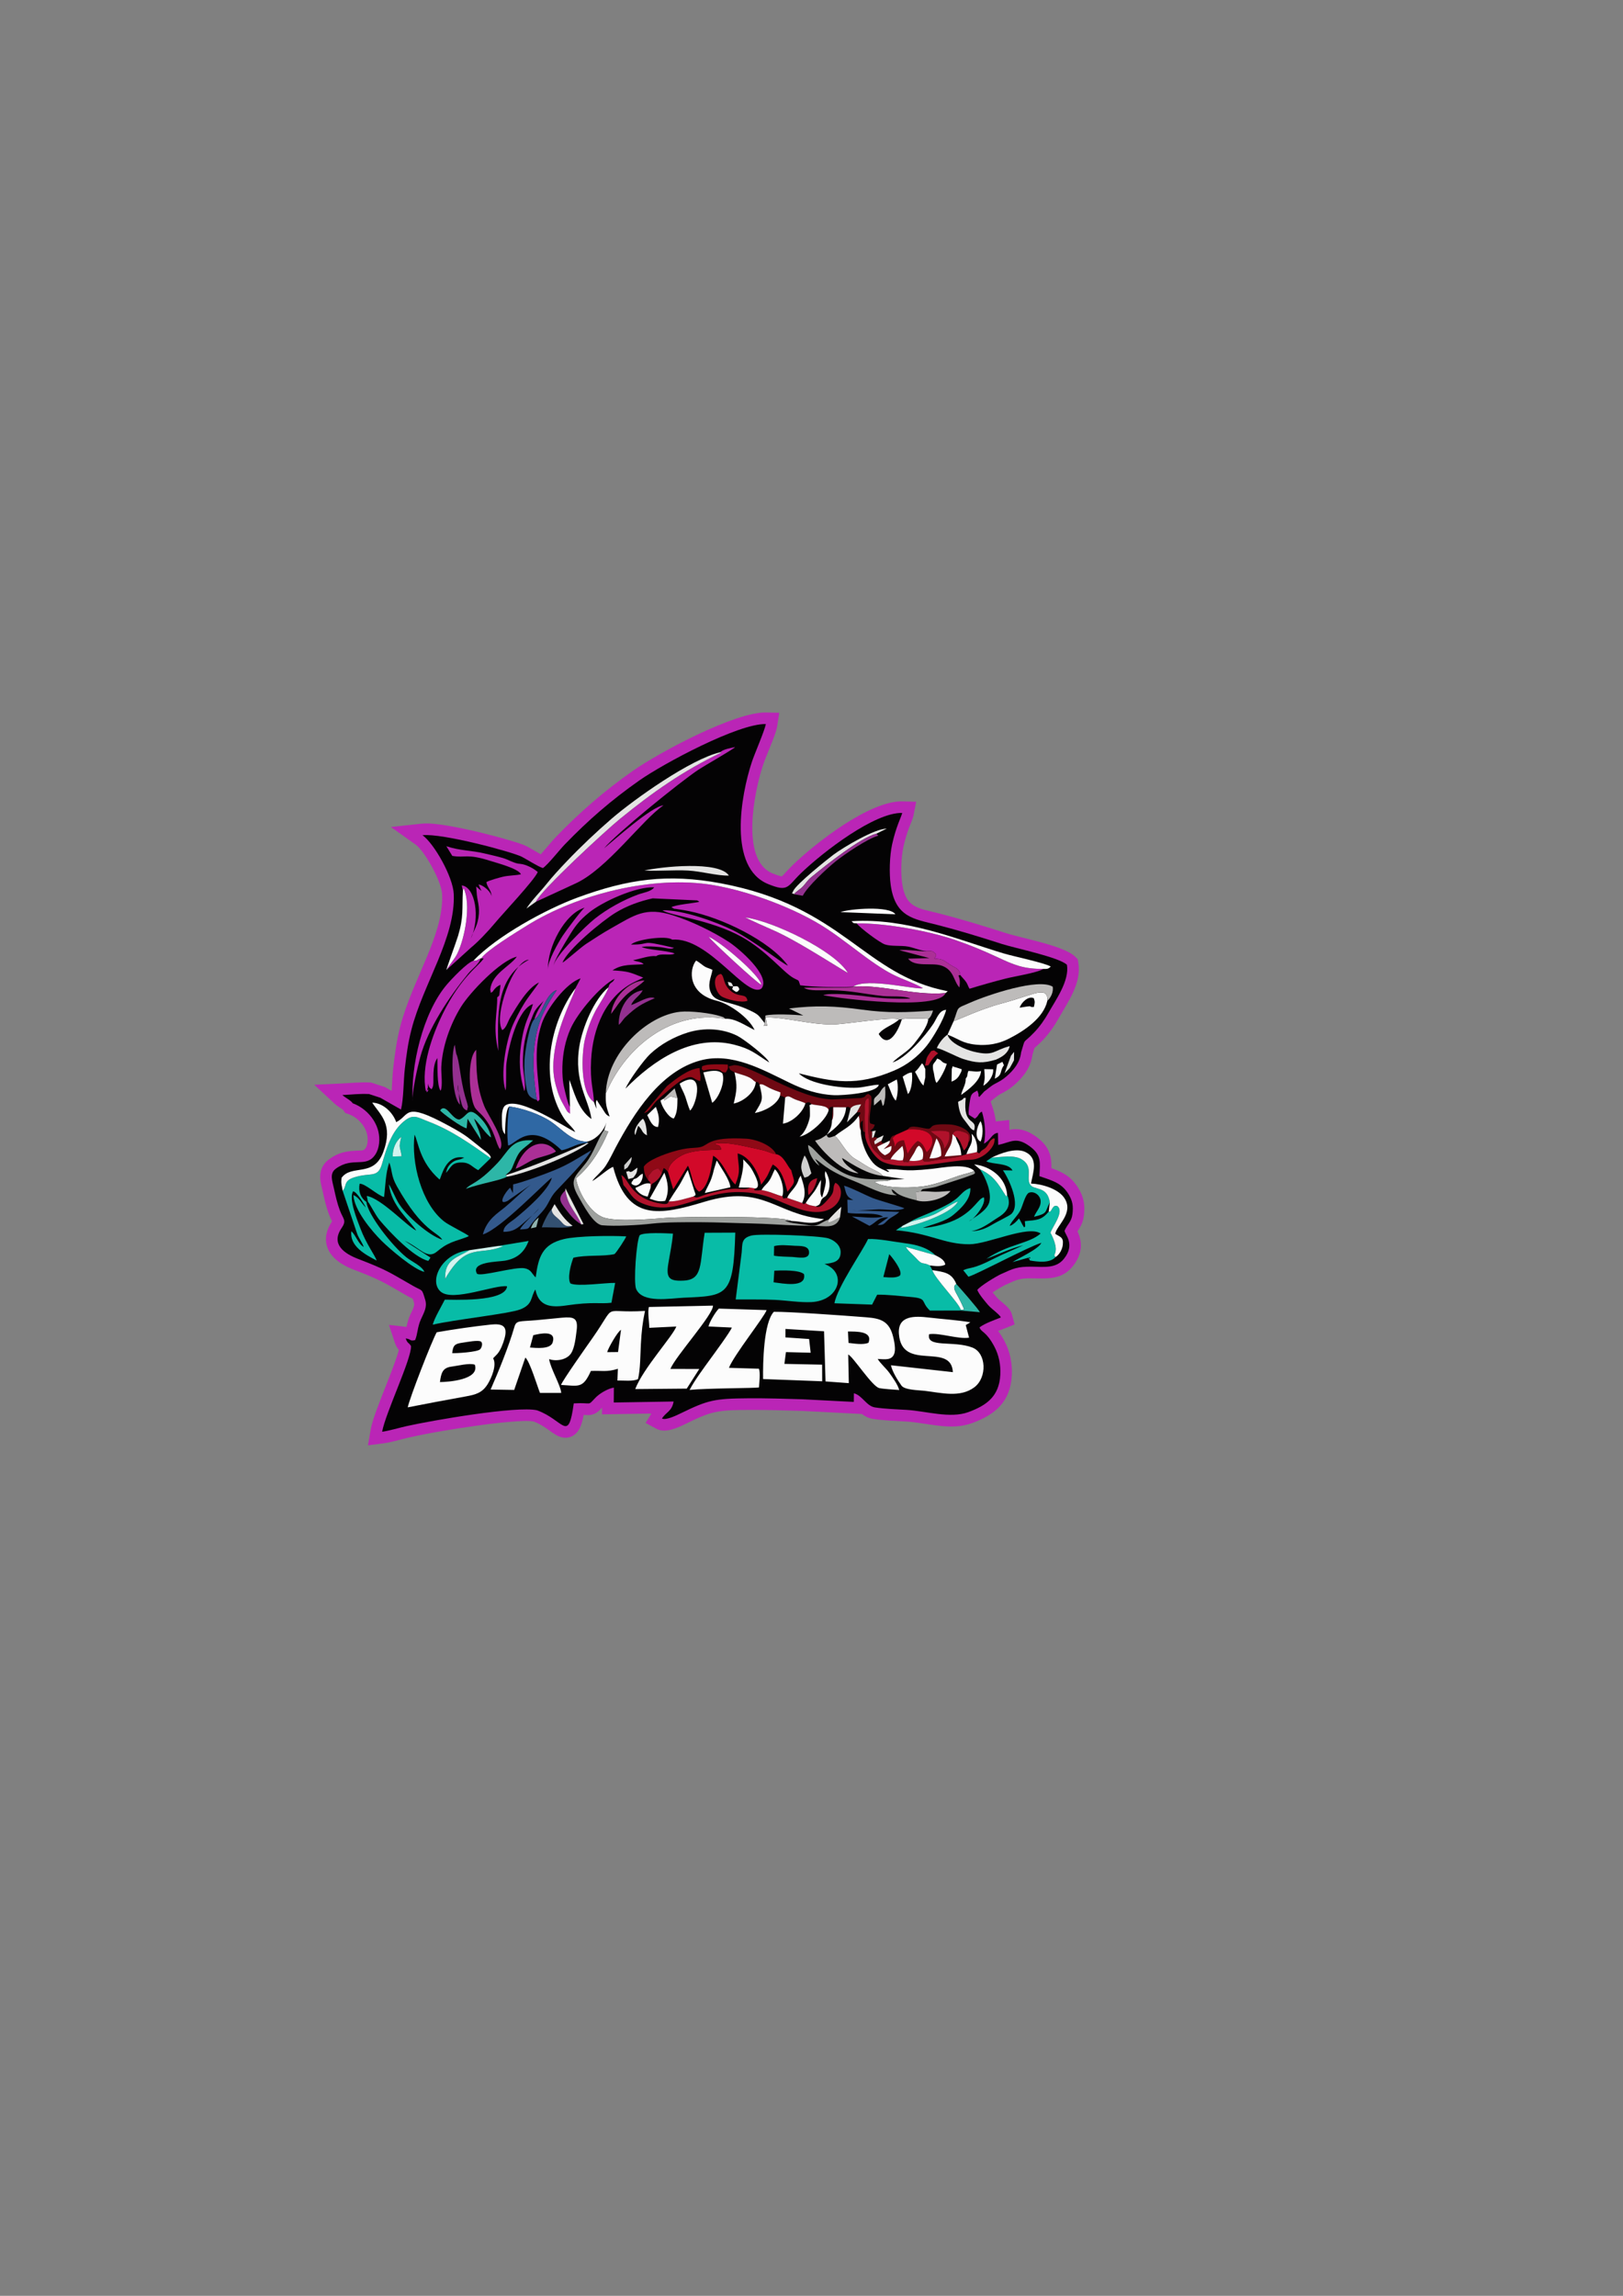 <?xml version="1.0" encoding="UTF-8"?>
<!DOCTYPE svg PUBLIC "-//W3C//DTD SVG 1.1//EN" "http://www.w3.org/Graphics/SVG/1.1/DTD/svg11.dtd">
<!-- Creator: CorelDRAW -->
<svg xmlns="http://www.w3.org/2000/svg" xml:space="preserve" width="210mm" height="297mm" version="1.1" style="shape-rendering:geometricPrecision; text-rendering:geometricPrecision; image-rendering:optimizeQuality; fill-rule:evenodd; clip-rule:evenodd"
viewBox="0 0 210 297"
 xmlns:xlink="http://www.w3.org/1999/xlink"
 xmlns:xodm="http://www.corel.com/coreldraw/odm/2003">
 <rect x="0" y="0" width="210" height="297" fill="#808080" stroke="none"/>
 <defs>
  <style type="text/css">
   <![CDATA[
    .fil1 {fill:#040304}
    .fil3 {fill:#08BCA7}
    .fil14 {fill:#2DB6A7}
    .fil9 {fill:#2F68A4}
    .fil16 {fill:#335071}
    .fil6 {fill:#33598C}
    .fil5 {fill:#6F0913}
    .fil13 {fill:#8F0916}
    .fil19 {fill:#90B2AE}
    .fil15 {fill:#93308F}
    .fil8 {fill:#9EA19E}
    .fil11 {fill:#AB2F96}
    .fil10 {fill:#B0122B}
    .fil0 {fill:#BA25B6}
    .fil7 {fill:#BDBBBA}
    .fil18 {fill:#D0D0D0}
    .fil17 {fill:#D1F4EF}
    .fil4 {fill:#D20929}
    .fil12 {fill:#E4E4E3}
    .fil2 {fill:#FCFCFC}
   ]]>
  </style>
 </defs>
 <g id="Слой_x0020_1">
  <g id="_2167066154256">
   <path class="fil0" d="M52.599 171.651c0.111,-0.537 0.248,-1.034 0.473,-1.547 0.151,-0.344 0.622,-1.132 0.507,-1.519 -0.047,-0.16 -0.103,-0.383 -0.167,-0.571 -0.238,-0.123 -0.49,-0.236 -0.726,-0.371 -1.08,-0.618 -2.165,-1.28 -3.273,-1.844 -1.155,-0.588 -2.382,-1.062 -3.59,-1.526 -1.072,-0.411 -2.199,-1.003 -2.918,-1.92 -1.059,-1.351 -0.896,-2.931 0.042,-4.312 0.008,-0.011 0.016,-0.024 0.025,-0.037 -0.017,-0.032 -0.033,-0.063 -0.047,-0.092 -0.128,-0.257 -0.246,-0.513 -0.348,-0.781 -0.374,-0.98 -0.608,-2.009 -0.828,-3.033 -0.122,-0.57 -0.289,-1.095 -0.317,-1.685 -0.046,-0.993 0.33,-1.848 1.14,-2.441 1.237,-0.905 2.297,-1.073 3.77,-1.126 0.419,-0.015 0.734,0.044 0.972,-0.326 0.31,-0.48 0.306,-1.279 0.175,-1.815 -0.279,-1.144 -1.261,-2.168 -2.359,-2.563l-0.463 -0.167 -0.253 -0.376c-0.084,-0.081 -0.246,-0.18 -0.337,-0.241 -0.281,-0.186 -0.556,-0.369 -0.804,-0.599l-2.616 -2.434 3.57 -0.162c1.221,-0.055 2.345,-0.178 3.579,-0.128l0.208 0.009 1.804 0.591 0.861 0.492c0.006,-0.095 0.012,-0.188 0.017,-0.28 0.056,-0.924 0.087,-1.86 0.195,-2.779 0.21,-1.79 0.439,-3.493 0.889,-5.244 0.808,-3.138 2.242,-6.09 3.473,-9.076 1.015,-2.463 2.075,-5.324 1.956,-8.027 -0.046,-1.045 -0.817,-2.671 -1.318,-3.59 -0.419,-0.768 -1.381,-2.349 -2.096,-2.857l-3.222 -2.291 3.93 -0.423c1.027,-0.111 2.322,0.079 3.341,0.245 1.386,0.226 2.771,0.526 4.137,0.854 1.285,0.308 2.568,0.644 3.836,1.018 0.723,0.213 1.742,0.494 2.405,0.842 0.482,0.253 0.953,0.544 1.425,0.815 0.088,0.051 0.2,0.116 0.32,0.185 0.216,-0.237 0.426,-0.487 0.565,-0.646 0.482,-0.554 0.958,-1.144 1.466,-1.671 3.062,-3.168 6.254,-5.933 9.864,-8.464 3.409,-2.391 13.228,-7.652 17.255,-7.566l1.714 0.037 -0.264 1.694c-0.123,0.79 -0.605,1.913 -0.903,2.67 -0.32,0.811 -0.689,1.656 -0.961,2.48 -1.062,3.214 -2.976,12.221 1.268,13.939 0.215,0.087 0.905,0.362 1.191,0.38 0.114,-0.088 0.286,-0.283 0.364,-0.368 0.361,-0.391 0.712,-0.776 1.097,-1.146 2.981,-2.861 9.939,-8.296 14.15,-8.187l1.771 0.046 -0.338 1.739c-0.095,0.491 -0.385,1.099 -0.565,1.578 -0.309,0.822 -0.558,1.653 -0.745,2.51 -0.303,1.387 -0.361,3.355 -0.162,4.761 0.452,3.198 2.097,3.176 4.822,3.874 2.886,0.74 5.717,1.612 8.553,2.52 2.126,0.68 7.563,1.649 8.99,3.049l0.351 0.345 0.079 0.486c0.425,2.617 -1.343,5.014 -2.553,7.164 -0.576,1.024 -1.269,2.007 -2.083,2.856 -0.353,0.368 -0.691,0.662 -1.05,0.991 -0.092,0.276 -0.171,0.59 -0.254,0.872 -0.218,1.612 -1.158,2.86 -2.362,3.908 -0.573,0.498 -1.093,0.802 -1.759,1.15 -0.405,0.211 -0.753,0.543 -1.127,0.821l-0.157 0.172 0.273 0.818c0.177,0.529 0.312,1.127 0.396,1.746 0.034,-0.005 0.068,-0.009 0.103,-0.013l1.623 -0.173 0.028 1.27c0.115,-0.024 0.232,-0.045 0.35,-0.06 1.195,-0.15 2.194,0.284 3.144,0.975 0.909,0.661 1.581,1.451 1.829,2.568 0.107,0.483 0.122,0.977 0.107,1.472 1.428,0.519 2.556,1.054 3.495,2.599 0.71,1.168 0.874,2.167 0.717,3.514 -0.077,0.656 -0.283,1.198 -0.632,1.754 -0.065,0.104 -0.136,0.207 -0.205,0.311 0.004,0.008 0.008,0.016 0.011,0.024 0.176,0.368 0.308,0.747 0.378,1.15 0.215,1.24 -0.214,2.372 -0.987,3.335 -1.421,1.772 -3.266,1.597 -5.282,1.571 -1.63,-0.021 -1.946,0.167 -3.403,0.826 -0.319,0.145 -1.083,0.589 -1.696,0.996 0.193,0.238 0.388,0.464 0.529,0.633 0.196,0.236 0.557,0.514 0.795,0.718 0.481,0.413 1.005,0.866 1.177,1.503l0.346 1.284 -1.233 0.498c-0.263,0.106 -0.578,0.222 -0.902,0.348 0.314,0.412 0.585,0.861 0.826,1.315 0.724,1.359 1.027,2.894 0.949,4.427 -0.173,3.391 -2.119,5.074 -5.125,6.174 -2.815,1.031 -5.719,-0.026 -8.547,-0.198 -1.423,-0.087 -2.867,-0.121 -4.277,-0.339 -0.575,-0.089 -1.034,-0.321 -1.455,-0.637l-7.764 -0.398c-2.287,-0.07 -4.59,-0.142 -6.894,-0.126 -1.405,0.01 -3.027,-0.002 -4.403,0.303 -1.253,0.278 -2.484,0.888 -3.631,1.446 -1.102,0.536 -2.703,1.325 -3.888,0.686l-1.399 -0.754 0.749 -1.216 -6.39 0.106 0.007 -0.87c-0.453,0.482 -0.854,0.889 -1.613,0.957 -0.257,0.023 -0.512,-0.003 -0.768,-0.016 -0.113,0.606 -0.266,1.217 -0.496,1.689 -0.523,1.079 -1.574,1.552 -2.7,1.092 -0.559,-0.229 -1.089,-0.666 -1.586,-1.011 -0.532,-0.369 -1.069,-0.683 -1.673,-0.913 -0.723,-0.139 -2.039,-0.038 -2.737,0.013 -1.603,0.117 -3.214,0.321 -4.805,0.547 -2.842,0.403 -5.797,0.879 -8.6,1.506 -1.081,0.242 -2.2,0.609 -3.293,0.752l-2.022 0.263 0.351 -2.009c0.156,-0.891 0.51,-1.863 0.821,-2.712 0.404,-1.102 0.84,-2.193 1.27,-3.285 0.402,-1.021 0.808,-2.047 1.164,-3.084 0.093,-0.272 0.289,-0.831 0.393,-1.264 -0.25,-0.282 -0.395,-0.549 -0.543,-0.997l-0.739 -2.236 2.269 0.268z"/>
  </g>
  <path class="fil1" d="M127.341 141.208c0.519,-0.351 0.783,-0.683 1.435,-1.023 0.599,-0.313 0.952,-0.502 1.469,-0.952 0.94,-0.818 1.738,-1.798 1.874,-3.086 0.656,-2.088 0.075,-0.902 1.695,-2.591 0.723,-0.754 1.348,-1.646 1.859,-2.553 0.929,-1.652 2.716,-4.114 2.379,-6.188 -0.998,-0.979 -6.69,-2.145 -8.397,-2.691 -2.921,-0.935 -5.499,-1.734 -8.468,-2.495 -2.911,-0.746 -5.346,-0.949 -5.935,-5.117 -0.217,-1.536 -0.148,-3.779 0.182,-5.291 0.502,-2.298 1.215,-3.601 1.303,-4.054 -3.556,-0.093 -10.209,5.021 -13.072,7.769 -1.819,1.746 -1.619,2.509 -4.254,1.442 -5.222,-2.114 -3.574,-11.431 -2.13,-15.8 0.355,-1.074 1.683,-4.114 1.807,-4.911 -3.577,-0.076 -13.246,5.111 -16.361,7.295 -3.616,2.535 -6.603,5.129 -9.647,8.278 -0.69,0.714 -2.157,2.592 -2.83,3.058 -0.628,-0.186 -2.018,-1.086 -2.721,-1.454 -1.157,-0.606 -10.274,-3.074 -12.862,-2.795 1.491,1.06 3.946,5.369 4.044,7.604 0.25,5.676 -3.94,11.582 -5.475,17.543 -0.454,1.762 -0.642,3.253 -0.852,5.045 -0.187,1.589 -0.146,3.833 -0.5,5.297l-2.674 -1.527 -1.461 -0.478c-1.366,-0.056 -2.16,0.07 -3.45,0.128 0.391,0.364 1.064,0.655 1.343,1.07 1.551,0.558 2.905,1.965 3.308,3.619 0.236,0.97 0.162,2.154 -0.372,2.983 -1.188,1.844 -2.918,0.24 -5.118,1.85 -0.867,0.634 -0.459,1.595 -0.243,2.601 0.201,0.934 0.423,1.921 0.763,2.813 0.444,1.164 0.907,1.262 0.21,2.288 -1.445,2.127 0.449,3.327 2.173,3.988 3.646,1.399 3.952,1.684 7.071,3.469 1.272,0.728 1.127,0.272 1.586,1.817 0.287,0.966 -0.191,1.682 -0.572,2.549 -0.459,1.044 -0.385,1.816 -0.739,2.659 -0.742,0.165 -0.464,-0.13 -1.213,-0.218 0.226,0.684 0.407,0.506 0.684,0.985 0.095,1.608 -3.318,8.702 -3.735,11.087 0.815,-0.106 2.264,-0.528 3.159,-0.728 3.318,-0.742 14.296,-2.649 16.889,-2.046 3.479,1.258 4.024,4.319 4.747,-0.896 2.478,-0.151 1.704,0.414 2.826,-0.75 0.503,-0.522 1.586,-1.177 2.364,-1.291l-0.016 1.927 7.744 -0.129c-0.216,1.284 -0.995,1.37 -1.505,2.198 0.508,0.274 1.913,-0.419 2.521,-0.715 3.418,-1.661 4.256,-1.87 8.68,-1.9 2.351,-0.016 4.64,0.057 6.966,0.128l6.653 0.341 0.015 -1.117c1.085,0.277 1.619,1.658 2.719,1.828 1.291,0.199 2.818,0.243 4.139,0.324 2.44,0.148 5.599,1.144 7.941,0.287 2.369,-0.867 3.999,-2.036 4.143,-4.842 0.065,-1.272 -0.183,-2.535 -0.775,-3.646 -1.077,-2.022 -1.676,-1.786 -1.917,-2.478 0.742,-0.546 1.89,-0.931 2.755,-1.28 -0.095,-0.35 -1.23,-1.114 -1.678,-1.654 -0.442,-0.532 -1.093,-1.276 -1.364,-1.903 0.355,-0.51 2.479,-1.785 3.067,-2.051 1.626,-0.736 2.096,-0.985 4.041,-0.96 1.527,0.02 3.08,0.253 4.093,-1.009 1.567,-1.954 0.051,-3.227 0.095,-3.663 0.376,-0.836 0.905,-1.156 1.02,-2.145 0.12,-1.031 0.02,-1.69 -0.508,-2.56 -0.919,-1.512 -2.196,-1.774 -3.769,-2.34 0.091,-1.801 0.287,-2.74 -1.262,-3.865 -1.77,-1.286 -2.406,-0.524 -4.069,-0.17l-0.035 -1.564c-0.812,0.087 -0.871,0.89 -1.813,1.401 0.292,-1.239 0.126,-2.969 -0.269,-4.151 -0.535,0.284 -0.313,0.503 -0.901,0.914l-0.791 -0.505c-0.068,-0.49 0.076,-1.379 0.162,-1.891 0.132,-0.784 0.239,-0.857 0.935,-1.242l0.092 0.234c0.256,0.758 -0.174,0.088 0.162,0.606l0.645 -0.709z"/>
  <path class="fil0" d="M98.508 127.396c-0.52,-0.176 -6.429,-5.631 -6.804,-6.205 1.43,0.581 6.582,4.886 6.804,6.205zm11.207 -1.522c-2.849,-1.684 -6.745,-4.262 -9.81,-5.599 -1.164,-0.508 -2.429,-1.077 -3.488,-1.594 3.481,0.449 11.557,4.263 13.298,7.193zm-38.823 -0.471c-0.064,-2.832 2.137,-7.19 4.747,-7.981 -0.42,0.326 -2.45,3.044 -2.834,3.635 -0.621,0.955 -1.95,3.31 -1.912,4.347zm0.715 -0.428c0.094,-0.759 1.44,-2.892 1.942,-3.733 0.856,-1.434 1.403,-2.159 2.66,-3.179 1.781,-1.446 6.097,-3.387 8.434,-3.275 -0.378,0.563 -1.421,0.689 -2.094,0.937 -1.896,0.698 -3.993,1.858 -5.571,3.108 -1.178,0.932 -5.175,4.827 -5.371,6.142zm-9.331 -1l0.302 0.017c-0.581,0.961 -2.891,2.26 -5.299,7.169 -1.315,2.681 -2.843,6.837 -2.17,10.012 0.768,-0.768 -0.203,0.878 0.208,-0.349 0.013,-0.039 0.029,-0.08 0.04,-0.124 0.019,-0.073 0.022,-0.407 0.027,-0.513 0.098,0.431 0.148,0.5 0.468,0.731 0.025,-0.037 0.052,-0.14 0.061,-0.12l0.1 -0.249c0.011,-0.044 0.022,-0.082 0.031,-0.133 0.113,-0.612 -0.177,-2.528 0.549,-3.542 0.036,0.909 -0.086,3.612 0.423,4.235 0.287,-0.626 0.046,-2.287 0.086,-3.114 0.129,-2.638 1.182,-5.542 2.546,-7.746 1.173,-1.894 5.109,-6.008 7.225,-6.486 -0.929,1.285 -3.23,2.203 -3.44,4.257l0.084 0.425c0.078,-0.044 0.125,-0.136 0.14,-0.108 0.064,0.115 0.319,-0.653 1.101,-0.93 -0.02,0.283 -0.058,0.559 -0.097,0.832 -0.083,0.587 0.028,0.498 -0.326,0.783 0.019,2.173 -0.592,3.896 0.143,6.929 -0.09,-4.404 -0.421,-9.492 3.963,-11.8 -2.042,0.075 -4.614,7.311 -3.459,9.107 0.507,-0.213 0.732,-1.12 1.033,-1.625 0.84,-1.406 2.259,-3.863 3.728,-4.534 -0.532,0.84 -1.284,1.699 -1.89,2.671 -0.523,0.839 -1.298,2.286 -1.638,3.178 -0.735,1.923 -1.511,6.027 -0.806,8.101 0.139,-0.317 0.027,-2.753 0.117,-3.468 0.28,-2.216 1.419,-7.002 3.433,-7.694 -0.466,1.708 -1.075,2.061 -1.528,5.174 -0.314,2.159 -0.214,4.023 0.411,6.086 0.265,-0.448 -0.16,-2.533 -0.179,-3.296 -0.058,-2.317 0.286,-4.122 1.177,-6.25 0.237,-0.566 0.274,-0.744 0.643,-1.209 0.333,-0.42 0.497,-0.503 0.85,-0.909 -0.509,0.874 -0.85,1.342 -1.195,2.361 0.968,-0.335 1.358,-3.261 2.895,-3.762 -1.274,1.935 -2.217,3.497 -2.704,6.03 -0.555,2.881 -0.285,5.338 0.124,8.184 0.324,0.383 0.07,0.112 0.364,-0.034 -0.107,-2.863 -0.933,-6.251 0.279,-9.841 0.654,-1.937 3.159,-5.263 5.03,-5.85l-0.675 1.281c-0.077,0.648 -2.003,4.085 -2.634,7.741 -0.288,1.669 -0.363,3.203 0.101,4.849 0.322,1.143 0.548,1.742 1.123,2.718 0.422,0.717 0.219,0.552 0.715,0.912l-0.016 -0.899c-0.261,-0.292 -0.623,-1.957 -0.728,-2.393 -0.216,-0.896 -0.268,-1.857 -0.243,-2.79 0.047,-1.74 0.385,-3.406 1.07,-4.942 0.919,-2.061 3.869,-5.521 5.684,-6.421 -0.269,0.634 -0.604,0.341 -0.8,1.094 -0.146,0.635 -1.315,2.345 -1.709,3.112 -0.601,1.169 -1.027,2.335 -1.339,3.636 -0.459,1.917 -0.618,6.882 1.172,8.098 -0.049,-1.68 -0.516,-2.483 -0.364,-5.431 0.21,-4.071 1.865,-8.292 5.667,-10.13 0.167,-0.081 0.301,-0.142 0.474,-0.226 0.047,-0.022 0.271,-0.129 0.298,-0.143l0.307 -0.169c-1.809,-0.724 -1.913,-0.804 -3.98,-0.936 1.273,-0.871 2.581,-0.664 4.031,-0.798 -0.362,-0.383 -0.892,-0.288 -1.365,-0.509 0.909,-0.18 2.104,-0.631 2.998,-0.535 0.564,-0.444 1.875,0.004 2.379,-0.35 -1.121,-0.416 -3.594,-0.441 -4.274,-0.851 0.822,-0.092 1.471,-0.058 2.292,0.025 0.875,0.089 1.453,0.366 1.903,0.105 -4.843,-1.155 -2.662,-0.383 -5.554,-0.423 0.613,-0.662 4.605,-1.214 5.307,-0.638 4.774,-0.393 9.66,7.743 11.564,6.316 1.275,-1.599 -2.96,-5.191 -4.197,-6.002 -2.08,-1.363 -4.885,-2.708 -7.247,-3.455 -3.587,-1.134 -4.968,-0.038 -8.009,1.672 -1.08,0.607 -2.166,1.319 -3.231,2.014 -0.717,0.468 -2.722,2.276 -3.067,2.431 0.644,-1.689 5.109,-5.383 6.862,-6.455 1.452,-0.888 3.105,-1.491 4.807,-1.863l5.75 0.265c0.187,0.097 0.15,0.077 0.286,0.192 -0.896,0.186 -3.003,0.361 -3.617,0.69l0.212 0.113c0.954,0.359 -0.564,-0.139 0.223,0.083 0.016,0.005 0.564,0.09 0.603,0.095 0.421,0.058 0.786,0.124 1.2,0.205 4.257,0.841 10.517,3.853 12.844,7.056 -0.571,-0.144 -4.431,-3.25 -7.093,-4.568 -2.193,-1.086 -6.571,-2.667 -9.132,-2.584 0.947,0.69 6.233,1.203 10.264,3.449 3.219,1.794 5.354,4.569 6.66,5.294 0.813,0.452 0.607,0.13 0.888,0.956 1.732,0.23 5.075,0.294 6.844,0.18 1.752,-1.246 8.52,0.508 9.032,0.181 -2.4,-1.317 -3.197,-1.03 -6.652,-3.47 -1.895,-1.339 -3.971,-3.022 -5.851,-4.252 -3.981,-2.605 -9.943,-4.803 -14.625,-5.601 -7.73,-1.319 -17.617,1.166 -24.162,5.268 -1.2,0.752 -5.235,3.204 -5.847,4.204z"/>
  <path class="fil2" d="M80.933 140.83c0.411,-1.02 2.374,-3.707 3.186,-4.471 1.35,-1.271 3.11,-2.241 4.903,-2.795 2.066,-0.638 4.446,-0.536 6.391,0.441 0.828,0.416 3.834,2.727 4.119,3.444 -1.774,-1.127 -2.35,-1.752 -4.533,-2.302 -5.5,-1.386 -10.483,2.046 -14.066,5.683zm12.915 -9.035c-6.925,-1.168 -12.761,3.561 -15.325,9.355l-0.135 0.259c-0.045,1.45 0.045,1.712 0.491,3.032 -0.513,-0.213 -0.604,-0.513 -0.945,-1.04 -0.252,-0.389 -0.508,-0.71 -0.713,-1.11 -0.224,0.347 -0.055,0.585 -0.053,1.145l-0.317 -0.865c-1.79,-1.215 -1.631,-6.181 -1.172,-8.098 0.312,-1.301 0.738,-2.467 1.339,-3.636 0.395,-0.768 1.563,-2.477 1.709,-3.112 -1.858,1.534 -3.364,5.193 -3.759,7.603 -0.757,4.622 1.204,6.844 1.563,9.434 -1.839,-1.248 -2.372,-3.983 -2.871,-5.062l0.085 3.476 0.016 0.899c-0.496,-0.36 -0.294,-0.196 -0.715,-0.912 -0.574,-0.976 -0.801,-1.575 -1.123,-2.718 -0.464,-1.646 -0.389,-3.18 -0.101,-4.849 0.63,-3.656 2.556,-7.093 2.634,-7.741 -3.253,4.348 -4.79,11.68 -1.486,16.812 0.443,0.688 1.132,1.146 1.465,1.785 -1.16,-0.528 -7.197,-4.632 -9.022,-3.47 -0.475,0.32 -0.486,1.257 -0.471,1.844 0.024,0.962 -0.017,1.423 0.402,1.923 0.023,-0.726 0.041,-3.266 0.555,-3.607 1.657,0.203 3.986,1.01 5.367,1.947 1.512,1.026 2.704,2.605 4.715,2.604 1.215,-0.288 2.152,-1.437 2.483,-2.473l-0.269 0.946c0.516,0.511 -0.116,-0.01 0.244,0.148 0.039,0.017 0.034,-0.047 0.265,0.077 -0.941,2.23 -2.219,4.413 -4.186,6.05 0.298,1.759 1.789,4.42 3.545,5.05 1.659,0.596 6.21,0.221 8.125,0.064 2.001,-0.164 15.34,-0.29 16.206,0.4 1.518,0.034 2.838,0.644 4.224,-0.248 -6.32,-0.558 -7.751,-4.569 -15.48,-2.235 -5.81,1.755 -9.979,2.543 -11.803,-4.516 -0.603,0.17 -1.934,1.428 -2.71,1.837 0.414,-0.606 1.236,-1.205 1.746,-1.98 0.483,-0.733 0.886,-1.615 1.304,-2.397 2.338,-4.375 5.768,-9.862 10.979,-11.241 4.041,-1.069 7.999,1.197 11.51,2.897 1.855,0.898 3.699,1.525 5.779,1.607 1.011,0.04 5.512,-0.247 5.769,-1.347 -0.625,-0.034 -1.921,0.333 -2.77,0.376 -2.166,0.112 -6.292,-0.492 -7.576,-1.854 4.467,1.121 7.449,1.715 12.335,-0.363 1.669,-0.71 3.088,-1.816 4.201,-3.197 0.78,-0.967 2.256,-3.453 2.52,-4.66 -0.93,0.076 -1.171,1.072 -1.662,1.82 -1.022,1.556 -3.597,4.509 -5.276,4.989 0.891,-0.872 2.027,-1.436 2.764,-2.381 0.622,-0.798 1.767,-2.195 1.86,-3.236 -0.23,-0.083 -3.185,-0.102 -3.415,0.03 -0.362,1.22 -1.693,4.095 -3,1.901 0.65,-0.848 1.821,-1.121 2.637,-1.865 -0.837,-0.422 -7.094,0.651 -8.666,0.642 -2.996,-0.017 -5.831,-0.902 -8.591,-0.929l0.197 1.124c-0.45,-0.251 -0.55,0.357 -0.325,-0.372 -0.806,-0.97 -0.67,-1.058 -1.926,-1.649 -2.702,-1.272 -4.343,-0.98 -4.963,-2.142 -0.609,-1.141 -0.064,-2.037 0.131,-3.092 -0.453,-0.254 -0.676,-0.199 -1.181,-0.556 -0.345,-0.244 -0.548,-0.444 -0.94,-0.657 -0.986,1.258 -0.977,4.312 2.65,5.192 1.721,0.417 4.221,2.244 4.918,3.795 -1.112,-0.524 -2.501,-1.538 -3.787,-1.454z"/>
  <path class="fil3" d="M64.474 161.185l0.631 0.024c-3.032,1.338 -4.726,-0.618 -7.505,4.236 -0.119,-2.554 1.64,-2.767 3.122,-3.708 -3.592,0.346 -5.316,4.044 -3.666,5.387 1.595,1.298 6.992,-0.954 8.554,-0.72 -0.197,2.124 -7.367,1.7 -8.058,1.73 -0.417,0.833 -1.362,2.425 -1.561,3.235 2.759,-0.657 9.871,-1.402 11.356,-1.988 1.638,-0.647 1.282,-1.584 1.928,-2.56 0.426,2.192 2.005,2.354 3.986,2.061 3.511,-0.519 4.296,-0.164 5.853,-0.35l0.483 -2.568c-1.317,-0.027 -4.838,0.518 -5.791,0.069 -0.433,-0.716 0.079,-2.542 0.382,-3.323 1.609,-0.401 3.867,-0.137 5.322,-0.473 0.276,-0.232 1.392,-1.94 1.518,-2.287 -1.894,-0.117 -6.319,-0.074 -8.074,0.347 -2.8,0.671 -3.293,2.338 -3.642,4.954 -0.509,-0.459 -0.545,-0.986 -1.393,-1.172 -1.204,-0.264 -5.717,1.13 -6.205,0.693 -0.854,-1.567 2.75,-1.531 3.615,-1.682 1.53,-0.269 2.503,-1.041 3.067,-2.553l-3.921 0.649z"/>
  <path class="fil3" d="M50.814 149.613c-0.054,-0.889 0.388,-2.041 1.117,-2.528 -0.405,1.554 -0.139,1.147 0.033,2.497l-1.15 0.031zm-6.473 4.45l1.908 5.646c0.236,0.556 0.636,1.069 0.81,1.606 -0.725,-0.424 -0.988,-1.481 -1.597,-2.031 -0.252,1.913 1.782,3.017 3.269,3.784 -0.164,-0.592 -1.363,-2.168 -2.1,-4.151 -0.413,-1.11 -1.532,-3.772 -0.951,-4.8 0.547,0.037 1.634,2.039 1.653,2.093 -0.606,-0.56 -0.833,-1.287 -1.608,-1.609 0.103,1.957 2.38,4.662 3.681,5.952 0.984,0.976 4.133,3.691 5.509,3.986 -0.348,-0.792 -1.639,-1.318 -2.344,-1.892 -1.881,-1.53 -4.973,-5.492 -5.161,-7.15 -0.766,-0.543 -1.071,-1.401 -0.873,-2.364 0.746,-0.013 2.296,1.489 3.156,1.725 0.19,-1.493 0.184,-3.056 0.679,-4.472 0.423,1.176 0.207,1.704 0.986,3.087 3.313,5.884 5.207,5.84 5.867,6.905 -1.647,-0.503 -4.694,-3.1 -5.692,-4.799 -0.445,-0.758 -0.84,-1.782 -1.21,-2.368 0.298,2.806 2.712,4.684 3.539,5.984 -1.097,-0.478 -4.521,-4.176 -6.401,-4.476l0.144 0.744c0.274,0.286 0.946,1.701 1.513,2.379 1.296,1.55 4.435,4.858 6.306,5.272l0.277 -0.426 -3.341 -2.169c1.926,0.862 2.901,2.437 4.134,1.427 0.688,-0.562 1.077,-0.847 1.921,-1.216 0.521,-0.228 1.991,-0.64 2.244,-0.824 -0.216,-0.265 -2.523,-1.365 -3.185,-1.883 -2.965,-2.321 -4.281,-7.653 -3.835,-11.229 0.503,0.92 0.609,3.491 3.238,5.803 0.253,-0.301 0.741,-3.349 3.2,-2.829l-0.489 0.197c-0.366,0.11 -0.638,0.074 -1.108,0.446 -0.456,0.362 -0.655,0.727 -0.762,1.317 0.667,-0.73 0.706,-1.351 2.014,-1.341 1.1,0.008 1.298,0.566 2.149,0.993l1.61 -1.554c-2.587,-1.824 -5.042,-3.594 -8.136,-4.766 -1.298,-0.492 -1.831,-0.986 -3.002,-0.069 -1.728,1.355 -2.338,3.587 -2.936,5.622 -0.473,1.612 -1.281,1.196 -2.769,1.492 -2.421,0.482 -1.642,1.155 -2.304,1.958z"/>
  <path class="fil2" d="M109.717 172.249c0.969,0.019 3.272,-0.107 2.647,1.469 -0.712,0.285 -1.797,0.096 -2.575,0.01l-0.072 -1.479zm-15.4 4.701c0.659,-1.668 4.52,-6.503 4.877,-7.466l-6.183 -0.196c-0.442,0.443 -1.197,1.704 -1.344,2.311l3.024 0.142c-0.177,0.519 -2.275,3.365 -2.753,4.024 -0.839,1.155 -2.072,2.812 -2.713,4.044 2.118,-0.226 8.568,-0.221 8.982,-0.323 0.03,-0.718 0.196,-1.776 -0.007,-2.422l-3.884 -0.114zm-7.577 0.143c0.699,-1.687 5.594,-7.062 5.509,-8.191l-8.29 0.177c-0.186,0.681 0.048,1.906 0.051,2.697l3.498 -0.169c-0.436,1.224 -4.285,5.402 -5.316,8.093l6.666 -0.06 1.621 -2.539 -3.739 -0.007zm-8.177 -2.17c0.11,-0.487 1.353,-2.68 1.787,-2.886l-0.382 2.872 -1.405 0.014zm3.986 3.479c0.308,-1.146 0.306,-3.297 0.376,-4.559 0.088,-1.591 0.205,-2.712 0.53,-4.254 -5.853,0.356 -3.486,-1.227 -6.758,3.456 -0.637,0.912 -3.892,5.504 -4.109,6.119 2.294,0.116 2.821,0.515 3.867,-1.808 1.439,-0.067 2.044,0.174 3.491,-0.28l-0.058 1.521c0.795,-0.031 2.04,0.14 2.661,-0.193zm-13.548 -5.672c0.899,-0.224 3.016,-0.681 2.51,0.93 -0.288,0.916 -2.119,0.721 -2.939,0.662l0.429 -1.592zm2.047 3.093c0.9,0.317 2.282,0.113 2.845,-0.75 0.474,-0.727 0.603,-2.08 0.718,-2.961 0.219,-1.672 -0.426,-1.775 -1.933,-1.644 -1.105,0.097 -2.205,0.225 -3.317,0.321 -2.215,0.191 -2.554,-0.016 -2.819,0.914 -0.689,2.413 -2.074,5.822 -3.063,8.056l3.052 0.05 1.44 -4.186c0.561,0.428 1.55,3.709 1.895,4.572l2.748 -0.001c-0.058,-0.965 -1.353,-3.074 -1.567,-4.372zm-14.124 2.969c0.156,-1.168 0.336,-1.853 1.5,-1.998 0.797,-0.099 2.336,-0.506 3.016,-0.246 0.659,1.965 -3.478,2.235 -4.516,2.244zm1.589 -3.736c0.096,-1.046 0.369,-1.229 1.336,-1.358 0.491,-0.066 2.128,-0.401 2.413,-0.115 0.23,0.23 0.065,0.754 -0.13,0.962 -0.356,0.381 -3.134,0.534 -3.619,0.511zm5.815 0.123c0.448,-0.497 0.771,-1.377 0.95,-2.016 0.467,-1.662 -0.297,-1.965 -1.796,-1.806 -2.136,0.227 -4.845,0.619 -6.973,0.993 -0.613,1.051 -3.543,8.596 -3.749,9.713 2.515,-0.498 4.986,-0.959 7.508,-1.414 1.279,-0.231 2.127,-0.461 2.825,-1.579 0.503,-0.805 1.218,-2.486 0.712,-3.355l0.523 -0.536zm61.228 -4.12c-1.728,-0.293 -3.621,-0.408 -5.379,-0.614 -1.799,-0.211 -4.054,-0.3 -3.868,2.126 0.379,4.954 6.766,0.987 6.983,4.938l-8.014 -0.892c0.179,0.837 0.86,1.929 1.36,2.628 0.425,0.594 2.235,0.587 3.001,0.679 2.153,0.259 4.602,0.924 6.438,-0.463 1.659,-1.253 1.573,-4.42 -0.263,-5.134 -2.432,-0.946 -5.998,0.091 -5.596,-1.726 1.372,-0.213 3.725,0.667 5.169,0.448l-0.429 -1.629 0.598 -0.36zm-23.927 0.861l4.995 0.304 0.19 6.485 3.013 0.222 -0.078 -3.706c0.636,0.277 3.088,4.127 4.014,4.344 0.534,0.125 1.962,0.199 2.588,0.25 -0.18,-0.681 -0.827,-1.585 -1.244,-2.173 -0.466,-0.657 -1.207,-1.262 -1.54,-1.847 0.919,0.044 1.927,0.257 2.187,-0.841 0.153,-0.65 -0.131,-1.945 -0.357,-2.578 -0.662,-1.851 -2.136,-1.875 -3.936,-2.016 -2.295,-0.18 -9.383,-0.689 -11.335,-0.662 -1.333,1.42 -1.421,6.661 -1.391,8.699l7.648 0.289 -0.008 -2.149 -4.882 -0.101 0.199 -1.523 3.199 0.08 -0.201 -1.775 -3.063 -0.207 0.004 -1.095z"/>
  <path class="fil3" d="M128.304 149.754l-0.687 0.477c0.821,0.433 2.891,0.18 3.391,1.187l-1.237 -0.022c0.798,1.159 2.342,4.47 1.076,5.658 -0.244,0.229 -1.958,1.059 -2.465,1.369 -0.813,0.496 -1.755,0.874 -2.708,0.837 1.101,-0.143 2.165,-0.895 3.131,-1.545 0.578,-0.388 2.357,-1.22 1.506,-3.145 -0.154,0.18 0.064,0.501 -0.401,-0.23 -0.842,-1.322 -1.411,-2.279 -3.107,-3.072 0.707,1.038 1.521,2.941 1.211,4.21 -0.269,1.103 -1.75,1.891 -2.63,2.495 0.617,-0.197 2.268,-2.2 1.911,-3.077 -0.742,0.165 -1.142,1.518 -3.288,2.706 -1.223,0.677 -3.209,1.18 -4.607,1.252 1.277,-0.496 2.848,-0.77 3.986,-1.718 0.944,-0.786 2.259,-2.014 2.169,-3.441 -0.833,0.258 -1.127,0.783 -1.736,1.31 -1.592,1.375 -5.279,2.446 -6.035,3.06 1.117,-0.349 2.29,-0.553 3.335,-1.078 0.834,-0.419 2.087,-1.302 2.833,-1.561 -0.878,1.749 -6.431,3.377 -7.379,3.419l0.182 -0.253 -0.83 0.559c4.45,0.384 6.261,1.836 9.521,1.813 2.402,-0.017 7.59,-2.512 9.199,-1.388 -1.482,1.323 -4.135,1.337 -7.022,3.279 1.571,-0.58 3.148,-1.375 4.763,-1.747 -1.255,0.577 -2.442,1.036 -3.739,1.697 -2.93,1.493 -2.948,1.053 -4.014,1.516l0.67 0.843c1.188,-0.345 7.522,-3.767 9.437,-4.386 -0.341,0.802 -2.894,1.957 -3.74,2.496l2.27 -0.628c0.158,0.54 -0.554,-0.469 0,0.417 0.99,0.174 2.582,0.379 3.303,-0.439 -0.281,-0.291 -0.076,-0.231 0.014,-0.773 0.155,-0.93 -0.67,-2.368 -0.67,-2.37 0.259,-0.793 1.811,-2.719 0.906,-3.439 -0.709,-0.301 -0.725,0.895 -1.122,0.694 -0.93,1.119 -1.524,1.09 -3.099,1.24 -0.001,0.109 0.043,0.407 0.042,0.427 -0.034,0.406 0.13,0.081 -0.132,0.384 -0.309,-0.438 -0.451,-0.882 -0.679,-1.166 -0.208,0.315 -0.823,0.907 -1.193,0.961 0.25,-0.622 0.968,-1.227 1.353,-1.944 0.336,-0.627 0.62,-2.005 1.107,-2.324 0.692,-0.298 1.505,0.316 1.548,1.052 0.049,0.83 -0.586,1.335 -0.854,2.046 1.852,-0.454 1.358,-0.596 2.044,-1.861 -0.324,-2.209 -2.134,-1.519 -2.562,-2.337 -0.54,-0.873 0.505,-2.337 -1.144,-3.271 -1.007,-0.571 -2.674,-0.229 -3.827,-0.187z"/>
  <path class="fil3" d="M100.19 164.383c0.891,-0.049 3.228,-0.12 3.837,0.446 0.37,1.846 -2.784,1.196 -3.933,1.061l0.097 -1.506zm2.64 -3.223c0.693,0.034 1.871,-0.063 1.857,0.885 -0.014,0.943 -1.422,0.599 -2.145,0.561 -0.792,-0.042 -1.621,-0.026 -2.404,-0.164l0.027 -1.237c0.81,-0.214 1.821,-0.086 2.665,-0.045zm3.849 2.362c1.034,-0.141 2.062,-0.232 2.092,-1.495 0.022,-0.903 -0.791,-1.573 -1.579,-1.823 -1.155,-0.366 -8.92,-0.634 -9.949,-0.371 -1.338,0.342 -1.178,1.038 -1.277,2.197l-0.775 6.079c1.714,0.016 3.35,-0.034 5.077,0.05 1.509,0.073 3.232,0.356 4.698,0.289 3.646,-0.168 4.675,-3.84 1.713,-4.926z"/>
  <path class="fil3" d="M115.061 162.249c0.466,0.507 1.772,2.189 1.39,2.75 -0.462,0.378 -1.478,0.262 -2.156,0.206l0.766 -2.956zm9.248 7.288l0 -0.098c-0.166,-0.81 -3.429,-4.122 -3.672,-5.13l-0.323 -0.604c-1.039,-0.521 -0.879,0.069 -1.812,-0.976 -0.361,-0.405 -1.079,-0.961 -1.292,-1.423l3.807 1.074c-1.007,-1.006 -2.506,-1.367 -3.909,-1.548 -1.343,-0.173 -3.518,-0.613 -4.792,-0.542 -0.638,1.443 -3.999,6.238 -4.348,8.309l4.872 0.174 0.656 -1.281c1.307,-0.032 2.917,0.176 4.247,0.285 2.38,0.195 1.286,0.544 2.582,1.771l3.984 -0.011z"/>
  <path class="fil3" d="M91.178 159.478c-0.653,4.061 -0.201,6.056 -2.715,6.19 -1.94,0.104 -2.283,-0.385 -1.991,-2.196 0.202,-1.252 0.508,-2.635 0.603,-3.884 -0.888,-0.042 -3.743,-0.198 -4.302,0.205 -0.428,0.726 -0.829,6.135 -0.459,6.968 0.832,1.874 4.433,1.194 6.143,1.119 5.655,-0.247 6.447,-0.172 6.682,-8.419l-3.962 0.017z"/>
  <path class="fil0" d="M120.116 123.022c0.413,-0.012 0.549,-0.021 0.907,0.325 0.259,0.251 -0.033,0.44 -0.115,0.658 1.048,0.082 1.115,0.158 1.879,0.696 0.764,0.537 1.384,0.535 1.46,1.432 0.197,0.267 0.436,0.486 0.643,0.752 0.366,0.47 0.307,0.639 0.556,1.025 1.521,-0.464 3.092,-0.912 4.661,-1.312 1.137,-0.29 4.129,-0.756 4.889,-1.254 -2.568,0.012 -3.76,-0.493 -6.024,-1.554 -1.81,-0.848 -3.476,-1.526 -5.362,-2.18 -3.449,-1.196 -9.122,-2.208 -12.763,-2.153 0.41,0.57 2.979,2.498 3.651,2.72 0.848,0.281 2.066,0.106 3.035,0.286 0.736,0.137 1.975,0.685 2.582,0.559z"/>
  <path class="fil0" d="M62.947 114.106c0,0.574 0.704,1.137 0.657,1.872 0.009,-0.533 -1.073,-1.512 -1.683,-1.548l0.371 0.833 -0.679 -0.58 0.056 0.68c0.056,1.213 0.478,1.871 0.235,3.375 -0.207,1.279 -0.747,1.824 -0.967,2.677 1.201,-2.719 0.582,-6.652 -1.191,-6.874l0.147 0.675 0.096 -0.322c1.005,2.148 0.15,6.499 -0.82,8.47 -0.364,0.74 -0.98,1.37 -1.358,2.066l3.143 -2.849c0.876,-0.708 2.238,-2.146 3.023,-3.093 1.088,-1.315 5.13,-5.581 5.605,-6.677 -0.547,-0.483 -1.521,-0.984 -2.258,-1.056 -0.764,-0.026 -1.488,-0.533 -2.249,-0.755 -0.78,-0.228 -1.603,-0.403 -2.401,-0.594 -1.69,-0.406 -3.218,-0.348 -4.92,-0.935l0.769 1.253c1.718,0.298 1.854,-0.339 4.922,0.646 0.909,0.292 3.558,0.963 3.967,1.725 -0.468,0.15 -1.625,0.147 -2.355,0.329 -0.551,0.138 -1.633,0.429 -2.109,0.68z"/>
  <path class="fil0" d="M93.169 97.321l0.194 0.026c-4.962,2.353 -8.94,5.176 -13.094,8.549 -1.875,1.522 -10.353,9.333 -10.922,10.761l4.996 -2.31c4.128,-1.798 8.764,-8.339 11.503,-10.158 -1.492,0.102 -6.36,4.463 -7.683,5.55 1.491,-1.802 9.655,-8.466 12.253,-10.197 0.68,-0.453 4.538,-2.647 4.695,-2.897 -0.609,0.145 -1.493,0.262 -1.942,0.676z"/>
  <path class="fil2" d="M131.937 130.36c0.208,-0.678 1.119,-1.558 1.826,-1.229 0.175,0.501 0.121,0.609 0.011,1.134 -0.991,0.05 0.395,-0.28 -1.837,0.096zm-8.543 1.736l-0.791 1.755c1.445,0.54 1.89,1.117 3.693,1.294 1.513,0.148 2.913,-0.105 4.224,-0.766 1.964,-0.989 4.506,-2.674 4.993,-4.901 0.118,-1.531 -1.082,-1.173 -2.822,-0.601 -1.101,0.362 -2.051,0.659 -3.186,0.964 -2.691,0.721 -5.608,2.127 -6.11,2.256z"/>
  <path class="fil4" d="M86.438 151.615l0.671 2.246 1.901 -3.061c0.499,0.905 0.617,2.85 1.44,3.354 1.274,-0.474 1.646,-3.427 1.824,-4.646 1.314,0.735 2.032,3.077 2.88,3.726 0.756,-1.887 0.372,-2.203 0.285,-4.02 1.539,0.36 2.754,2.523 3.04,4.043 1.022,-1.3 0.813,-1.281 1.503,-2.61 1.213,0.623 1.571,2.334 1.909,3.522 1.175,-1.445 0.902,-1.102 0.481,-2.8 -0.475,-0.423 -0.954,-1.907 -1.948,-2.055 -0.776,-0.118 -1.088,-0.395 -1.921,-0.562 -1.706,-0.343 -4.396,-1.121 -5.978,-0.798 0.278,0.41 0.538,-0.119 0.816,0.744 -1.692,0.136 -2.727,0.003 -4.349,0.449 -0.955,0.262 -2.598,1.31 -2.554,2.467z"/>
  <path class="fil5" d="M120.266 149.866c0.003,-0.026 0.864,-2.509 0.906,-2.61 0.453,0.704 0.651,1.412 0.609,2.263 -0.408,0.283 -0.963,0.349 -1.515,0.347zm0.158 -3.545c0.747,-0.034 1.775,-0.144 2.393,0.136 0.249,1.165 -0.51,1.945 -0.643,2.226 -0.076,-1.581 -1.2,-1.686 -1.75,-2.361zm-25.386 -7.604c0.53,0.208 1.027,0.308 1.573,0.52 0.809,0.315 0.755,0.516 1.177,0.74 0.469,0.113 0.057,-0.314 0.489,0.344 0.289,-0.207 0.829,0.201 1.25,0.411 0.434,0.216 0.957,0.411 1.455,0.588l-0.044 0.406 0.66 0.252c0.446,-0.333 0.652,-0.012 1.275,0.244 0.404,0.167 1.006,0.326 1.342,0.503 0.352,-0.175 0.493,-0.222 0.788,0.119 0.607,0.193 2.123,0.119 2.216,0.784 0.295,-0.676 -0.151,-0.199 0.549,-0.483l-0.12 1.798c0.243,-0.443 0.154,-1.132 0.171,-1.702l1.661 0.012c0.225,-0.1 0.338,-0.088 0.58,0.13 0.301,-0.396 0.805,-0.438 1.367,-0.52l-0.555 1.025c0.413,0.073 0.271,-0.108 0.471,0.085 -0.036,0.058 -0.06,0.099 -0.078,0.19 -0.013,0.063 -0.14,0.17 -0.172,0.205 0.239,0.553 -0.029,1.281 0.29,1.873 0.009,-0.662 -0.242,-0.985 0.249,-1.283 0.003,0.23 -0.01,0.665 0.015,0.874 0.094,0.774 -0.063,0.369 0.283,0.686 0,-0.879 -0.075,-1.668 -0.032,-2.554 0.034,-0.696 -0.183,-1.825 0.515,-1.899 0.199,1.322 -0.73,5.551 0.874,6.924 0.831,0.711 0.782,1.191 1.945,0.997 0.196,-0.554 1.092,-1.292 1.535,-1.742 0.167,0.63 0.251,1.214 0.059,1.832 0.233,0.494 -0.036,0.179 0.382,0.225 0.6,0.066 0.182,0.102 0.447,-0.153 0.195,-0.348 0.407,-0.637 0.609,-0.986 0.263,-0.454 0.284,-0.732 0.636,-0.944 0.565,0.385 0.632,1.07 0.474,1.718 0.093,0.181 -0.07,0.496 1.235,0.236 1.316,-0.262 3.35,-0.411 3.796,-0.662l-0.022 -0.087 -2.158 0.192c0.526,-1.272 0.967,-1.295 1.031,-2.908l0.13 -0.218c0.354,-0.33 0.715,-0.222 1.158,-0.085 0.803,0.248 0.973,0.412 0.736,1.429 1.069,-1.411 -1.168,-2.306 -2.388,-2.365 -2.816,-0.137 -2.126,0.415 -2.715,0.555 -0.674,0.036 -2.402,-0.682 -2.69,0.081 3.808,-0.252 3.577,1.981 2.408,2.961 -0.305,-0.591 -0.48,-1.205 -1.138,-1.45 -0.433,0.197 -1.19,1.329 -1.316,1.675l-0.489 -1.763c-0.662,0.01 -0.978,0.288 -1.183,0.867 -0.045,-0.727 -0.116,-0.6 -0.281,-1.151l0.408 -0.429c-0.577,0.18 -0.519,0.167 -0.788,0.75 0.111,0.421 -0.456,0.768 -0.785,1.107l1.017 -0.429c0.049,0.687 -0.239,0.949 -0.851,1.208 -0.472,-0.273 -0.783,-0.595 -0.987,-1.108l0.925 -0.457c-0.549,-0.133 -0.317,0.122 -0.362,-0.325l-0.866 0.488c-0.189,-0.601 -0.072,-0.294 0.274,-0.78 -0.115,-0.366 -0.298,0.03 -0.351,-0.161 -0.008,-0.03 -0.059,-0.003 -0.082,-0.018l-0.214 0.144 0.03 -0.887 -0.284 -0.049c0.497,-0.448 0.389,-0.208 0.618,-0.793l-0.561 -0.165c-0.303,-0.259 0.124,-2.223 0.134,-3.136 0.005,-0.483 -0.081,-0.437 -0.409,-0.691 -0.639,0.23 -0.088,0.34 -0.956,0.536l-3.745 0.18c-4.39,-0.113 -10.394,-4.439 -12.671,-4.441l-0.551 0.136c-0.033,-0.044 -0.101,0.041 -0.144,0.073 0.222,0.534 0.191,0.4 0.746,0.721z"/>
  <path class="fil6" d="M67.283 159.052c1.38,-0.079 0.945,-0.048 1.709,-0.981 0.344,-0.42 0.779,-0.9 1.135,-1.285 0.91,-0.983 0.96,-1.791 1.83,-2.719 1.157,-1.235 3.859,-3.956 4.551,-5.258 -1.791,1.023 -2.736,1.733 -4.79,2.583 -1.07,0.443 -4.322,1.647 -5.32,1.821l-0.03 1.146 -0.359 -0.706c-0.587,0.456 -1.763,2.405 -0.335,1.703l2.999 -2.099c-1.18,0.925 -2.197,1.967 -3.31,2.894 -0.968,0.806 -2.35,1.57 -2.889,3.543 2.325,-0.691 8.259,-6.957 8.934,-7.336 -0.452,1.656 -3.347,4.124 -4.726,5.255 -0.602,0.494 -1.548,0.947 -1.545,1.746 1.233,0.004 1.805,-0.433 2.651,-1.199 0.457,-0.414 1.704,-1.403 1.945,-1.833 -0.868,0.972 -2.238,2.163 -2.449,2.725z"/>
  <path class="fil2" d="M61.239 124.297c0.599,-0.012 0.363,-0.069 0.946,-0.308l0.093 -0.014c0.612,-1.001 4.647,-3.452 5.847,-4.204 6.545,-4.102 16.432,-6.587 24.162,-5.268 4.681,0.798 10.643,2.997 14.625,5.601 1.88,1.23 3.957,2.913 5.851,4.252 3.454,2.441 4.252,2.153 6.652,3.47 -0.511,0.327 -7.279,-1.426 -9.032,-0.181l0.376 -0.042c3.779,-0.142 7.52,1.214 11.587,0.87l0.282 -0.242c-10.895,-2.086 -13.465,-10.98 -29.359,-13.958 -6.901,-1.293 -12.052,-0.548 -18.567,1.851 -4.114,1.516 -10.457,4.999 -13.463,8.173z"/>
  <path class="fil2" d="M108.03 146.95c0.766,0.604 1.419,2.282 2.63,2.979 0.551,0.317 1.137,0.725 1.753,1.076 0.644,0.368 1.44,0.615 1.839,1.121l2.786 0.415 -1.778 0.068c-0.507,0.336 -1.47,0.081 -2.102,0.274 1.204,0.974 5.365,0.818 6.92,0.483 1.136,-0.244 1.847,-0.493 2.927,-0.893 1.782,-0.661 1.651,-0.502 2.599,-0.812 0.311,-0.102 0.224,-0.039 0.429,-0.209 -1.071,-1.014 -4.01,-0.398 -5.421,-0.245 -4.187,0.453 -3.744,-0.038 -5.952,0.064 0.622,0.429 0.353,0.216 0.259,0.344 -1.292,-0.597 -1.751,-0.71 -2.53,-1.983 -0.553,-0.903 -1.04,-2.328 -1.006,-3.391 -0.319,-0.592 -0.051,-1.32 -0.29,-1.873 -0.907,1.332 -1.865,1.637 -3.063,2.583z"/>
  <path class="fil7" d="M98.945 132.358c-0.225,0.729 -0.126,0.121 0.325,0.372l-0.197 -1.124c2.761,0.027 5.596,0.912 8.591,0.929 1.572,0.009 7.829,-1.064 8.666,-0.642l0.363 -0.036c0.23,-0.132 3.184,-0.114 3.415,-0.03 0.328,-0.268 0.476,-0.639 0.614,-1.097 -3.398,0.249 -5.807,0.35 -9.225,-0.121 -3.467,-0.477 -5.93,-0.566 -9.411,-0.146l1.851 0.905c-1.113,-0.102 -3.882,-0.244 -4.894,0.007l-0.097 0.983z"/>
  <path class="fil8" d="M108.687 157.47c-0.633,0.314 -0.835,0.54 -1.57,0.71l0.108 -0.41c-1.295,0.443 -1.156,0.974 -2.775,0.7 -0.844,-0.143 -2.181,-0.2 -2.905,-0.559l0.848 0.043c-0.867,-0.69 -14.206,-0.565 -16.206,-0.4 -1.915,0.157 -6.466,0.531 -8.125,-0.064 -1.757,-0.631 -3.247,-3.291 -3.545,-5.05 1.967,-1.637 3.245,-3.82 4.186,-6.05 -0.231,-0.124 -0.226,-0.06 -0.265,-0.077 -0.36,-0.159 0.272,0.363 -0.244,-0.148 -0.889,1.224 -1.308,2.907 -2.42,4.338 -1.369,1.762 -2.208,2.096 -0.905,4.341 0.578,0.996 1.903,3.561 3.054,3.665 1.681,0.152 4.689,-0.012 6.402,-0.212 1.717,-0.201 4.482,-0.193 6.268,-0.187 2.169,0.008 4.373,0.115 6.55,0.158 2.043,0.04 4.072,0.207 6.117,0.273 1.122,0.036 2.147,0.006 3.271,0.09 0.984,0.073 1.885,-0.106 2.158,-1.162z"/>
  <path class="fil9" d="M75.978 147.864l0.002 -0.173c-2.011,0.001 -3.204,-1.578 -4.715,-2.604 -1.381,-0.937 -3.71,-1.744 -5.367,-1.947 -0.247,1.168 -0.333,3.869 -0.147,5.051 0.962,-0.129 2.779,-3.35 6.917,0.62 1.149,-0.22 2.087,-0.976 3.311,-0.947z"/>
  <path class="fil7" d="M78.387 141.409l0.135 -0.259c2.564,-5.794 8.4,-10.523 15.325,-9.355 -0.258,-0.235 -0.16,-0.176 -0.566,-0.313 -1.262,-0.425 -3.963,-0.728 -5.254,-0.596 -4.305,0.439 -9.478,5.356 -9.64,10.524z"/>
  <path class="fil10" d="M80.672 153.306c0.893,0.945 0.981,1.773 2.481,2.388 4.272,1.75 7.259,-1.508 12.418,-1.478 3.587,0.021 4.739,1.135 7.802,2.165 5.216,1.754 6.415,-2.583 4.717,-3.371 -0.507,0.762 0.134,1.003 -0.931,2.127 -0.446,0.471 -1.037,1.246 -1.625,0.918 -0.523,-0.095 -0.924,-0.131 -1.282,-0.417 -0.483,0.225 -0.08,0.208 -0.47,-0.012l-1.922 -0.661c-0.848,0.151 -0.403,0.07 -0.648,-0.214 -0.919,-0.222 -1.548,-0.625 -2.67,-0.792 -0.251,0.027 -1.367,0.16 -0.799,-0.211l-0.716 -0.115c-0.494,0.346 -1.451,0.109 -2.144,0.155 -1.122,0.075 -2.457,0.412 -3.536,0.738 -0.944,0.286 -1.14,0.536 -1.63,0.256 -0.966,0.254 -2.181,0.684 -3.181,0.637 -0.138,0.169 0.03,0.491 -1.205,0.256 -3.83,-0.727 -3.927,-3.151 -4.932,-3.655l0.274 1.286z"/>
  <path class="fil2" d="M44.342 154.062c0.663,-0.803 -0.116,-1.476 2.304,-1.958 1.488,-0.296 2.296,0.12 2.769,-1.492 0.598,-2.035 1.208,-4.268 2.936,-5.622 1.171,-0.918 1.704,-0.423 3.002,0.069 3.094,1.172 5.548,2.942 8.136,4.766 0.097,-0.389 -0.692,-0.889 -1.133,-1.236 -1.831,-1.441 -1.913,-1.664 -4.296,-2.957 -5.905,-3.205 -4.961,-1.375 -6.792,-0.465 -0.447,-1.269 -1.705,-2.484 -3.107,-2.523 1.064,1.622 2.765,2.806 1.424,6.41 -1.23,3.305 -4.072,1.522 -5.386,3.31 -0.107,0.76 0.033,0.996 0.142,1.697z"/>
  <path class="fil11" d="M122.345 128.473c-4.067,0.343 -7.808,-1.012 -11.587,-0.87 -0.561,0.28 -5.565,0.078 -6.749,0.179 0.784,0.49 2.394,0.29 3.37,0.309 2.901,0.056 4.319,0.488 6.895,0.761 0.979,0.104 2.752,-0.076 3.525,0.334 -1.938,0.058 -3.87,-0.024 -5.784,-0.294 -1.088,-0.154 -4.638,-0.504 -5.493,-0.15 2.008,0.421 14.863,2.051 15.822,-0.269z"/>
  <path class="fil7" d="M123.394 132.096c0.502,-0.129 3.42,-1.534 6.11,-2.256 1.135,-0.304 2.086,-0.602 3.186,-0.964 1.74,-0.572 2.941,-0.93 2.822,0.601 0.483,-0.438 0.805,-1.165 0.701,-1.827 -1.805,-1.157 -8.328,1.029 -10.659,2.048 -1.976,0.864 -1.425,0.433 -2.161,2.397z"/>
  <path class="fil12" d="M69.347 116.657c0.569,-1.428 9.047,-9.238 10.922,-10.761 4.154,-3.373 8.132,-6.196 13.094,-8.549l-0.194 -0.026c-3.788,0.876 -11.088,6.051 -14.032,8.589 -1.925,1.66 -4.023,3.643 -5.766,5.474 -0.864,0.908 -1.91,2.03 -2.683,3.008 -0.721,0.913 -2.021,2.221 -2.572,3.144l1.23 -0.88z"/>
  <path class="fil0" d="M61.239 124.297c-0.786,0.207 -2.855,2.403 -3.442,3.096 -3.125,3.688 -4.689,10.641 -4.392,15.079 -0.138,-1.111 0.622,-4.43 0.962,-5.688 1.01,-3.744 3.753,-7.836 6.235,-10.859 0.499,-0.607 1.411,-1.221 1.582,-1.936 -0.582,0.239 -0.347,0.295 -0.946,0.308z"/>
  <path class="fil13" d="M83.3 150.943c0.033,0.828 0.144,1.111 0.544,1.706l0.031 -0.608c0.495,-0.277 0.231,-0.603 1.284,-0.919 0.208,0.277 0.251,0.225 0.481,0.617l0.236 -0.631c0.283,0.126 0.375,0.299 0.561,0.506 -0.043,-1.157 1.599,-2.205 2.554,-2.467 1.623,-0.446 2.657,-0.312 4.349,-0.449 -0.278,-0.864 -0.538,-0.335 -0.816,-0.744 1.582,-0.323 4.272,0.455 5.978,0.798 0.833,0.168 1.144,0.445 1.921,0.562 -0.538,-1.163 -2.58,-1.933 -3.851,-2.003 -5.048,-0.28 -4.829,0.848 -5.99,1.093 -0.785,0.165 -1.478,-0.039 -3.614,0.611 -0.969,0.295 -3.171,1.06 -3.67,1.927z"/>
  <path class="fil6" d="M109.215 153.387c0.293,1.013 0.215,1.396 1.197,1.858l-0.772 -0.048 0.05 1.696c1.238,0.256 3.687,-0.122 4.557,0.501 -1.059,0.281 -2.877,0.032 -4.011,-0.024l2.265 1.212c0.934,-0.453 1.088,-1.141 2.443,-1.105l-1.39 0.986c0.863,0.077 0.891,-0.272 1.461,-0.736 0.493,-0.401 0.872,-0.469 1.342,-0.95l-6.067 -0.216c0.639,0.079 2.544,-0.08 3.348,-0.107 0.967,-0.033 2.585,0.281 3.382,-0.139 -0.173,-0.136 -3.367,-1.038 -4.05,-1.309 -1.078,-0.428 -2.783,-1.347 -3.756,-1.62z"/>
  <path class="fil2" d="M128.304 149.754c1.153,-0.042 2.82,-0.384 3.827,0.187 1.649,0.935 0.604,2.399 1.144,3.271 0.428,0.818 2.238,0.128 2.562,2.337l-0.135 1.186c0.397,0.201 0.413,-0.996 1.122,-0.694 0.905,0.72 -0.647,2.646 -0.906,3.439 0,0.002 0.825,1.44 0.67,2.37 -0.09,0.542 -0.295,0.482 -0.014,0.773 0.506,-0.313 0.876,-0.978 0.943,-1.608 0.105,-0.977 -0.321,-0.971 -0.982,-1.398 0.169,-1.074 2.443,-2.669 1.2,-4.604 -0.787,-1.226 -2.91,-1.844 -4.332,-1.903 0.245,-1.403 1.026,-3.267 -0.766,-4.095 -1.236,-0.571 -3.217,0.197 -4.332,0.739z"/>
  <path class="fil8" d="M118.557 155.271l-0.037 -1.056 0.602 -0.088c0.282,-0.311 -0.021,-0.254 1.002,-0.399 0.34,-0.048 0.625,-0.101 0.959,-0.182l3.647 -1.182c1.377,-0.535 1.598,-0.424 1.302,-0.912 -0.205,0.17 -0.118,0.107 -0.429,0.209 -0.948,0.311 -0.817,0.151 -2.599,0.812 -1.08,0.4 -1.791,0.649 -2.927,0.893 -1.555,0.334 -5.716,0.49 -6.92,-0.483 0.631,-0.193 1.595,0.062 2.102,-0.274 -2.331,-0.102 -4.385,0.155 -6.489,-1.067 -2.764,-1.607 -3.32,-3.039 -4.214,-3.415 0.025,0.947 0.672,2.189 1.479,2.69l-0.565 -0.873c0.649,0.288 1.312,1.375 4.946,2.804 1.702,0.669 3.824,1.906 5.62,1.869 -0.452,-0.263 -0.479,-0.2 -0.684,-0.741 0.735,0.207 0.126,0.655 3.203,1.395z"/>
  <path class="fil2" d="M110.849 119.456c3.641,-0.054 9.314,0.957 12.763,2.153 1.886,0.654 3.551,1.332 5.362,2.18 2.264,1.06 3.456,1.566 6.024,1.554 0.515,0.006 0.63,0.019 0.961,-0.305 -0.801,-0.481 -4.814,-1.312 -6.099,-1.698 -6.15,-1.848 -12.483,-4.611 -19.68,-4.168 0.354,0.325 0.126,0.231 0.669,0.284z"/>
  <path class="fil7" d="M114.252 152.126c-0.4,-0.506 -1.195,-0.753 -1.839,-1.121 -0.616,-0.351 -1.202,-0.759 -1.753,-1.076 -1.212,-0.697 -1.864,-2.375 -2.63,-2.979 -0.538,0.144 -0.912,0.442 -1.071,-0.136 -0.687,0.438 -0.683,0.509 -1.497,0.751 0.978,1.437 3.597,4.123 5.622,4.216 -0.7,-0.417 -1.903,-1.11 -2.132,-1.982 1.595,0.982 3.312,2.119 5.3,2.326z"/>
  <path class="fil10" d="M111.931 146.518c-0.124,1.137 1.114,3.287 2.329,3.806 3.056,1.304 8.604,-0.247 11.338,-0.298 1.641,-0.031 2.95,-1.539 3.055,-2.288 0.11,-0.782 0.039,-0.29 -0.101,-0.489 -0.592,0.368 -0.498,0.578 -0.889,1.085 -0.365,0.473 -0.544,0.282 -0.962,0.88l-0.295 -0.172 -1.364 0.277 -0.635 0.192c-0.446,0.251 -2.48,0.4 -3.796,0.662 -1.305,0.26 -1.142,-0.056 -1.235,-0.236 -0.366,0.274 -1.289,0.297 -1.719,0.213 -0.265,0.255 0.153,0.219 -0.447,0.153 -0.418,-0.046 -0.149,0.269 -0.382,-0.225 -0.582,0.172 -0.974,-0.119 -1.594,-0.09 -1.163,0.194 -1.114,-0.286 -1.945,-0.997 -1.604,-1.373 -0.675,-5.602 -0.874,-6.924 -0.698,0.074 -0.481,1.203 -0.515,1.899 -0.043,0.885 0.032,1.675 0.032,2.554z"/>
  <path class="fil6" d="M69.142 131.846c-0.629,0.511 -1.229,4.269 -1.274,5.296 -0.047,1.091 -0.011,2.111 0.17,3.159 0.193,1.118 0.242,1.638 1.419,1.997 -0.409,-2.846 -0.679,-5.303 -0.124,-8.184 0.488,-2.534 1.431,-4.095 2.704,-6.03 -1.537,0.501 -1.927,3.427 -2.895,3.762z"/>
  <path class="fil14" d="M65.593 152.225l-0.147 -0.192c-0.058,-0.098 0.594,-0.384 0.82,-0.954 1.005,-2.537 1.029,-2.051 2.713,-3.548 -2.838,-0.229 -3.113,1.34 -4.62,2.936 -2.602,2.752 -3.35,2.523 -4.077,3.324 2.041,-0.738 4.485,-1.077 5.311,-1.566z"/>
  <path class="fil12" d="M121.216 135.593c0.511,0.026 2.59,1.138 3.376,1.389 1.697,0.542 2.575,0.606 4.266,0.101 0.844,-0.369 1.572,-0.821 1.792,-1.749 -2.13,0.55 -2.004,1.357 -4.687,0.708 -1.068,-0.259 -3.091,-1.115 -3.36,-2.191 -0.534,0.331 -1.176,1.165 -1.387,1.743z"/>
  <path class="fil11" d="M61.618 135.812c-1.254,1.132 -0.903,6.121 -0.187,7.441 0.196,0.361 0.775,0.804 1.093,1.184 1.598,1.908 1.629,3.602 2.176,4.226 0.819,-1.075 -1.578,-4.386 -2.055,-5.606 -0.997,-2.552 -1.013,-4.54 -1.027,-7.244z"/>
  <path class="fil2" d="M109.716 125.874c-1.741,-2.93 -9.817,-6.745 -13.298,-7.193 1.058,0.518 2.324,1.087 3.488,1.594 3.065,1.337 6.961,3.915 9.81,5.599z"/>
  <path class="fil4" d="M115.899 146.815l-0.408 0.429c0.165,0.551 0.236,0.424 0.281,1.151 0.205,-0.579 0.521,-0.858 1.183,-0.867l0.489 1.763c0.126,-0.346 0.883,-1.478 1.316,-1.675 0.658,0.244 0.833,0.859 1.138,1.45 1.168,-0.979 1.4,-3.212 -2.408,-2.961l-1.591 0.71z"/>
  <path class="fil11" d="M124.247 126.132c-0.076,-0.897 -0.696,-0.894 -1.46,-1.432 -0.764,-0.538 -0.831,-0.614 -1.879,-0.696 0.082,-0.218 0.374,-0.407 0.115,-0.658 -0.358,-0.346 -0.494,-0.337 -0.907,-0.325 -0.395,0.187 -2.804,-0.26 -3.751,-0.098l3.891 1.025 -2.75 0.071c0.812,1.127 3.058,0.495 4.271,0.884 1.683,0.54 1.572,1.99 2.36,2.839 0.245,-1.611 -0.441,-1.504 0.11,-1.611z"/>
  <path class="fil15" d="M58.842 135.15c-0.502,0.996 -0.427,6.828 0.681,7.755l-0.284 -2.581c-0.072,0.463 0.162,1.264 0.307,1.777 0.196,0.694 0.222,1.346 0.886,1.555l0.116 -0.496c0,-0.001 -0.103,-0.455 -0.105,-0.46 -0.086,-0.292 -0.181,-0.587 -0.265,-0.883 -0.631,-2.212 -0.729,-4.678 -1.144,-5.49l-0.193 -1.177z"/>
  <path class="fil11" d="M66.717 151.194c0.82,-0.278 1.6,-0.911 2.502,-1.261 0.736,-0.286 2.195,-0.559 2.716,-0.982 -1.348,-1.748 -3.98,-1.29 -5.218,2.243z"/>
  <path class="fil14" d="M59.437 144.832c-0.972,-0.01 -1.737,-2.221 -2.489,-1.188 0.207,0.337 2.852,2.26 3.433,2.318l0.115 -1.231 1.73 2.735c-0.041,-0.993 -0.589,-1.882 -0.887,-2.76 0.595,0.5 1.542,2.075 2.209,2.437 -0.205,-1.059 -0.832,-1.997 -1.589,-2.715 -1.429,-1.353 -1.455,-0.015 -2.522,0.404z"/>
  <path class="fil2" d="M97.787 139.977c-0.421,-0.224 -0.367,-0.425 -1.177,-0.74 -0.546,-0.212 -1.044,-0.312 -1.573,-0.52 0.392,1.776 0.3,2.324 -0.102,4.047 1.245,-0.248 2.784,-1.467 2.852,-2.787z"/>
  <path class="fil2" d="M92.152 142.669c0.867,-0.606 1.746,-2.807 1.308,-3.82 -0.681,-0.548 -1.619,-0.277 -2.457,-0.115l1.149 3.935z"/>
  <path class="fil2" d="M91.198 154.333l3.308 -0.743c-0.092,-1.004 -1.244,-2.533 -1.745,-3.437 -0.026,0.036 -0.06,0.048 -0.071,0.115l-0.316 1.028c-0.079,0.387 -0.183,0.742 -0.31,1.114 -0.25,0.732 -0.664,1.323 -0.866,1.924z"/>
  <path class="fil2" d="M107.219 143.627c-0.092,-0.665 -1.608,-0.591 -2.216,-0.784 -0.456,0.311 -0.202,-0.173 -0.213,0.694 -0.009,0.721 0.113,0.818 -0.256,1.857 -0.204,0.575 -0.609,1.34 -1.087,1.653 1.267,-0.22 3.472,-2.186 3.772,-3.419z"/>
  <path class="fil2" d="M86.535 155.42c1,0.047 2.215,-0.383 3.181,-0.637 0.389,-0.203 0.317,-0.173 0.112,-0.777l-0.834 -2.642c-0.344,0.501 -0.788,1.507 -1.226,2.155 -0.45,0.667 -0.802,1.214 -1.234,1.9z"/>
  <path class="fil2" d="M101.598 141.976l-0.29 3.391c1.215,-0.197 2.606,-1.486 2.907,-2.643 -0.336,-0.177 -0.938,-0.337 -1.342,-0.503 -0.623,-0.257 -0.829,-0.578 -1.275,-0.244z"/>
  <path class="fil12" d="M102.753 115.68c0.249,-0.364 0.811,-0.63 1.183,-1.049 0.404,-0.456 0.571,-0.771 1.082,-1.188 1.887,-1.54 6.256,-5.029 8.371,-5.588l1.353 -0.664c-1.575,0.009 -5.584,2.4 -6.902,3.378 -0.702,0.521 -4.79,3.789 -5.189,4.666 -0.292,0.642 -0.234,0.176 0.103,0.446z"/>
  <path class="fil2" d="M124.309 169.439c0.61,0.016 0.286,0.058 0.417,-0.132 -0.253,-0.583 -0.451,-0.978 -0.743,-1.543 -0.309,-0.597 -0.842,-1.289 -0.244,-1.657 -0.611,-1.504 -1.597,-1.539 -3.102,-1.797 0.243,1.008 3.506,4.319 3.672,5.13z"/>
  <path class="fil2" d="M100.938 141.725l0.044 -0.406c-0.499,-0.177 -1.021,-0.371 -1.455,-0.588 -0.421,-0.209 -0.961,-0.617 -1.25,-0.411 0.502,2.051 0.405,1.98 -0.604,3.665 1.217,-0.222 2.888,-1.059 3.265,-2.261z"/>
  <path class="fil15" d="M102.753 115.68l1.115 0.202c0.626,-1.23 3.161,-3.563 4.258,-4.45 1.115,-0.902 4.129,-2.951 5.516,-3.325l-0.253 -0.253c-2.115,0.559 -6.484,4.048 -8.371,5.588 -0.511,0.417 -0.679,0.733 -1.082,1.188 -0.371,0.419 -0.933,0.685 -1.183,1.049z"/>
  <path class="fil2" d="M59.893 115.217c-0.126,2.438 0.123,3.341 -0.619,5.838 -0.243,0.818 -1.787,4.963 -1.464,4.377 0.378,-0.696 0.994,-1.326 1.358,-2.066 0.97,-1.971 1.825,-6.322 0.82,-8.47l-0.096 0.322z"/>
  <path class="fil10" d="M96.714 129.468c-0.16,-1.058 -1.094,-0.355 -2.16,-1.276 -1.061,-0.917 -0.757,-1.785 -1.26,-2.196 -1.296,0.202 -0.767,2.357 0.035,2.884 0.634,0.417 2.631,0.905 3.384,0.587z"/>
  <path class="fil12" d="M83.379 112.613c1.797,0.109 3.758,-0.093 5.649,0.007 1.71,0.091 3.759,0.692 5.287,0.652 -1.263,-1.945 -8.798,-1.149 -10.935,-0.659z"/>
  <path class="fil2" d="M120.314 163.706c0.627,0.073 1.429,0.192 1.988,-0.1 -0.054,-0.612 -0.702,-0.925 -1.284,-1.225l-3.807 -1.074c0.213,0.462 0.931,1.019 1.292,1.423 0.933,1.045 0.773,0.455 1.812,0.976z"/>
  <path class="fil15" d="M80.063 132.58c0.41,-0.346 0.492,-0.652 0.927,-1.056 1.392,-1.293 1.985,-1.632 3.736,-2.395 -0.799,-0.37 -2.203,0.626 -3.059,0.888 0.31,-0.806 1.154,-1.199 1.493,-1.907 -1.991,0.271 -3.167,2.561 -3.097,4.471z"/>
  <path class="fil2" d="M97.027 153.633l0.716 0.115c0.779,-0.16 -0.041,-1.688 -0.281,-2.138 -0.448,-0.843 -0.695,-0.992 -1.296,-1.628 0.094,1.289 -0.303,2.426 -0.58,3.643l1.44 0.008z"/>
  <path class="fil2" d="M87.943 140.189c0.187,0.584 0.517,1.072 0.737,1.711 0.202,0.588 0.353,1.209 0.609,1.77 0.87,-0.729 2.005,-5.628 -1.345,-3.482z"/>
  <path class="fil2" d="M98.542 153.959c1.122,0.168 1.752,0.571 2.67,0.792 0.379,-0.89 -0.245,-2.834 -0.946,-3.487 -0.27,0.463 -0.381,0.957 -0.748,1.488 -0.371,0.536 -0.665,0.634 -0.976,1.207z"/>
  <path class="fil13" d="M83.34 143.998c0.734,-0.184 1.052,-1.022 1.596,-1.558 0.606,-0.596 2.776,-2.492 3.436,-2.8 1.426,-0.665 1.14,-0.056 2.223,0.209 0.121,-0.712 -0.062,-0.975 -0.077,-1.68 -1.454,0.101 -3.155,1.467 -4.237,2.348l-2.941 3.48z"/>
  <path class="fil2" d="M104.252 155.638c0.358,0.286 0.759,0.322 1.282,0.417 0.803,-0.226 0.482,-0.533 0.856,-0.977 0.28,-0.333 0.481,-0.153 0.783,-0.931 0.349,-0.899 0.105,-1.859 -0.37,-2.649l-0.065 0.287c-0.037,0.999 0.466,0.355 -0.368,3.145 -0.426,-0.647 -0.109,-1.427 -0.15,-2.292 -0.326,0.522 -0.522,1.064 -0.942,1.609 -0.415,0.538 -0.652,0.76 -1.026,1.393z"/>
  <path class="fil2" d="M84.058 155.074c0.796,0.25 1.105,0.425 2.008,0.281 0.562,-1.216 0.365,-2.442 -0.106,-3.651l-1.902 3.37z"/>
  <path class="fil2" d="M98.508 127.396c-0.222,-1.319 -5.374,-5.624 -6.804,-6.205 0.375,0.574 6.285,6.029 6.804,6.205z"/>
  <path class="fil12" d="M65.446 152.033l0.147 0.192c2.461,-0.409 8.581,-2.79 10.586,-4.363l-0.201 0.002c-3.585,1.59 -6.813,2.941 -10.532,4.169z"/>
  <path class="fil14" d="M124.309 169.439l0 0.098 2.482 0.217c-0.191,-0.407 -2.609,-3.176 -3.052,-3.647 -0.597,0.369 -0.065,1.06 0.244,1.657 0.292,0.565 0.49,0.96 0.743,1.543 -0.131,0.19 0.193,0.148 -0.417,0.132z"/>
  <path class="fil7" d="M118.557 155.271c1.217,0.443 3.662,-0.15 4.429,-1.201 -0.667,0.025 -1.256,0.114 -1.953,0.111 -0.68,-0.003 -1.25,-0.124 -1.911,-0.054l-0.602 0.088 0.037 1.056z"/>
  <path class="fil2" d="M85.899 142.097l-0.433 0.271c0.122,0.737 1.017,2.216 1.712,2.333 0.505,-0.765 0.459,-1.738 0.48,-2.639l-0.911 -0.222 -0.802 0.518 -0.046 -0.26z"/>
  <path class="fil2" d="M103.355 152.508c-0.314,1.185 -1.21,1.646 -1.496,2.457l1.922 0.661c0.643,-1.219 0.204,-2.344 -0.177,-3.547l-0.249 0.429z"/>
  <path class="fil16" d="M74.088 158.581c-1.013,0.148 -1.055,-0.104 -1.65,-0.72 -0.462,-0.478 -1.051,-0.749 -1.055,-1.413 -0.378,0.274 -1.133,1.812 -1.275,2.334 0.734,-0.026 1.419,0.028 2.133,0.03 0.52,0.002 1.497,0.035 1.847,-0.231z"/>
  <path class="fil2" d="M107.648 144.942c-0.018,0.788 -0.228,1.266 -0.688,1.872 1.145,-0.893 2.401,-1.817 2.52,-3.562l-1.661 -0.012c-0.017,0.57 0.071,1.259 -0.171,1.702z"/>
  <path class="fil17" d="M60.722 161.736c-1.482,0.941 -3.241,1.154 -3.122,3.708 2.778,-4.853 4.472,-2.898 7.505,-4.236l-0.631 -0.024 -3.752 0.551z"/>
  <path class="fil2" d="M124.956 139.526c0.031,0.798 -0.448,1.35 -0.596,2.123 0.946,-0.69 2.494,-1.809 2.576,-3.092 -0.607,0.159 -0.998,0.003 -1.631,-0.018 -0.229,0.522 -0.007,0.582 -0.348,0.987z"/>
  <path class="fil17" d="M117.785 158.065l-1.029 0.527 -0.182 0.253c0.948,-0.042 6.501,-1.67 7.379,-3.419 -0.747,0.258 -2,1.142 -2.833,1.561 -1.045,0.525 -2.218,0.729 -3.335,1.078z"/>
  <path class="fil2" d="M126.804 151.267c1.696,0.793 2.265,1.75 3.107,3.072 0.465,0.73 0.247,0.409 0.401,0.23 -0.156,-2.2 -2.146,-3.728 -4.271,-3.933l0.763 0.631z"/>
  <path class="fil2" d="M120.738 138.422c0.171,0.523 0.17,1.313 0.441,1.673 0.481,-0.489 1.168,-1.842 1.324,-2.485 -0.803,-0.172 -0.482,-0.41 -1.243,-0.671 -0.437,0.815 -0.645,0.51 -0.521,1.483z"/>
  <path class="fil11" d="M79.069 131.167c0.768,-0.982 0.905,-1.401 1.886,-2.379 0.658,-0.656 2.091,-1.476 2.439,-1.954 -2.058,0.063 -4.139,2.298 -4.325,4.333z"/>
  <path class="fil2" d="M124.386 149.423c-0.139,-1.419 -0.382,-1.284 -0.751,-2.367l-0.377 -0.348c-0.064,1.613 -0.505,1.636 -1.031,2.908l2.158 -0.192z"/>
  <path class="fil2" d="M108.748 117.995l7.103 0.285c-0.742,-1.146 -5.957,-0.708 -7.103,-0.285z"/>
  <path class="fil15" d="M75.218 158.398c-0.712,-1.699 -1.692,-2.213 -2.064,-4.407 -1.002,0.986 -0.768,1.387 0.085,2.495 0.638,0.828 1.102,1.374 1.979,1.913z"/>
  <path class="fil12" d="M126.043 146.233c0.492,-1.729 -1.526,-0.374 -1.083,-4.207 -0.586,0.044 -0.04,-0.026 -0.509,0.266 -0.262,0.163 -0.268,0.095 -0.491,0.257 0.076,0.744 0.247,1.626 0.709,2.199 0.807,1.002 0.922,1.381 1.374,1.486z"/>
  <path class="fil10" d="M123.258 146.708l0.377 0.348c0.183,-0.028 0.459,0.42 0.605,0.67l0.433 1.01c0.009,-0.022 0.038,0.071 0.062,0.103 0.302,-0.337 0.463,-0.561 0.548,-1.005 0.236,-1.016 0.067,-1.181 -0.736,-1.429 -0.443,-0.137 -0.804,-0.245 -1.158,0.085l-0.13 0.218z"/>
  <path class="fil10" d="M120.424 146.321c0.55,0.675 1.674,0.78 1.75,2.361 0.133,-0.281 0.892,-1.06 0.643,-2.226 -0.618,-0.28 -1.646,-0.17 -2.393,-0.136z"/>
  <path class="fil13" d="M92.45 138.342c1.203,0.02 0.505,0.333 1.444,0.403 0.288,-0.47 0.339,-0.466 0.277,-1.024 -0.538,-0.038 -2.375,-0.073 -2.888,0.079 -0.664,0.197 -0.347,0.059 -0.498,0.48 0.492,0.479 -0.109,0.032 1.665,0.062z"/>
  <path class="fil2" d="M83.749 144.256c0.319,0.631 0.638,1.563 1.393,1.536 0.245,-0.983 0.082,-1.656 -0.284,-2.607l-1.11 1.071z"/>
  <path class="fil18" d="M104.09 149.482c-0.499,1.227 -0.601,1.612 -0.009,2.87 0.606,-0.159 0.488,-0.154 0.902,-0.564 -0.221,-0.656 -0.471,-1.854 -0.893,-2.307z"/>
  <path class="fil2" d="M120.266 149.866c0.552,0.003 1.107,-0.064 1.515,-0.347 0.042,-0.851 -0.156,-1.558 -0.609,-2.263 -0.042,0.101 -0.904,2.584 -0.906,2.61z"/>
  <path class="fil10" d="M83.844 152.649c0.366,0.408 0.132,0.003 0.333,0.483l0.008 0.515c0.194,-0.757 0.159,-0.368 0.712,-0.862 0.341,-0.304 0.575,-0.618 0.744,-1.046 -0.229,-0.392 -0.272,-0.34 -0.481,-0.617 -1.053,0.316 -0.789,0.642 -1.284,0.919l-0.031 0.608z"/>
  <path class="fil12" d="M71.382 156.448c0.004,0.664 0.594,0.935 1.055,1.413 0.595,0.616 0.637,0.868 1.65,0.72 -1.001,-0.741 -1.64,-1.679 -2.332,-2.807l-0.373 0.674z"/>
  <path class="fil2" d="M84.185 153.647l-0.008 -0.515c-0.735,-0.199 -1.183,0.249 -1.944,0.527 0.093,0.316 -0.085,0.058 0.239,0.421 0.381,0.428 0.809,0.631 1.329,0.723l0.383 -1.156z"/>
  <path class="fil2" d="M119.725 139.385l0.003 -1.089c-0.256,-0.44 -0.082,-0.381 -0.428,-0.742 -0.424,0.569 -0.404,0.626 -0.909,1.112 0.355,0.551 0.636,1.361 1.097,1.768l0.237 -1.048z"/>
  <path class="fil2" d="M117.657 150.149c0.43,0.085 1.354,0.061 1.719,-0.213 0.158,-0.648 0.091,-1.333 -0.474,-1.718 -0.352,0.212 -0.373,0.491 -0.636,0.944 -0.202,0.349 -0.414,0.638 -0.609,0.986z"/>
  <path class="fil2" d="M117.48 141.537c0.501,-0.48 0.624,-2.079 0.504,-2.794 -0.387,-0 -0.845,0.298 -1.186,0.533l0.682 2.261z"/>
  <path class="fil2" d="M114.868 140.272c0.31,0.587 0.599,1.758 1.047,2.108 0.267,-0.751 0.338,-2.003 0.118,-2.738l-1.165 0.631z"/>
  <path class="fil7" d="M113.984 142.225l0.233 0.845c0.048,-0.053 0.084,-0.05 0.158,-0.215l0.16 -0.869c0.036,-0.486 0.015,-0.976 -0.011,-1.461 -0.573,0.395 -0.49,0.674 -0.937,1.114 -0.56,0.551 -0.527,0.389 -0.499,1.373l0.897 -0.786z"/>
  <path class="fil2" d="M114.43 147.886l-0.925 0.457c0.203,0.514 0.515,0.835 0.987,1.108 0.611,-0.259 0.899,-0.521 0.851,-1.208l-1.017 0.429c0.329,-0.338 0.896,-0.686 0.785,-1.107l-0.681 0.321z"/>
  <path class="fil2" d="M115.234 149.987c0.621,-0.029 1.012,0.262 1.594,0.09 0.192,-0.618 0.108,-1.202 -0.059,-1.832 -0.443,0.449 -1.339,1.188 -1.535,1.742z"/>
  <path class="fil2" d="M125.043 149.318l1.364 -0.277c0.133,-0.769 -0.112,-1.868 -0.69,-2.363 0.212,1.402 -0.316,1.505 -0.674,2.639z"/>
  <path class="fil17" d="M50.814 149.613l1.15 -0.031c-0.172,-1.35 -0.438,-0.943 -0.033,-2.497 -0.729,0.487 -1.171,1.639 -1.117,2.528z"/>
  <path class="fil2" d="M124.377 138.637l0.067 -0.31c-0.177,-0.051 -0.547,-0.192 -0.7,-0.228 -0.679,-0.16 -0.386,-0.313 -0.592,0.18l-0.033 1.651c0.718,-0.286 0.927,-0.601 1.258,-1.293z"/>
  <path class="fil2" d="M127.229 140.457c0.652,-0.358 1.36,-1.306 1.276,-2.127l-1.148 -0.02c0.059,0.949 0.124,1.182 -0.127,2.147z"/>
  <path class="fil12" d="M73.153 153.991c0.372,2.194 1.353,2.709 2.064,4.407l0.284 -0.043 -2.343 -4.628 -0.006 0.264z"/>
  <path class="fil12" d="M82.57 145.64c0.612,0.515 0.427,0.902 1.144,1.236 -0.053,-0.673 -0.102,-1.674 -0.524,-2.154 -0.534,0.385 -1.337,1.548 -0.988,2.116l0.368 -1.198z"/>
  <path class="fil12" d="M110.059 143.381l-0.463 1.805 1.276 -1.3 0.555 -1.025c-0.562,0.081 -1.067,0.124 -1.367,0.52z"/>
  <path class="fil10" d="M120.486 135.968c-0.673,0.952 -0.554,0.764 -0.793,1.893l0.435 -0.06c0.326,-0.563 0.711,-1.145 1.26,-1.531l-0.524 -0.392 -0.377 0.09z"/>
  <path class="fil2" d="M126.869 145.046c-0.47,0.672 -0.855,2.192 0,2.635 0.34,-0.663 0.369,-2.056 0,-2.635z"/>
  <path class="fil12" d="M107.226 157.77l-0.108 0.41c0.734,-0.17 0.936,-0.396 1.57,-0.71l0.172 -1.354c-0.19,0.134 -1.533,1.498 -1.633,1.654z"/>
  <path class="fil10" d="M104.597 154.588c0.564,-0.322 1.058,-1.52 1.139,-2.17 -1.181,0.277 -1.272,1.049 -1.139,2.17z"/>
  <path class="fil2" d="M129.008 137.712l-0.292 1.828c1.057,-0.476 0.61,-1.025 1.185,-1.722l-0.198 -0.452 -0.695 0.345z"/>
  <path class="fil2" d="M81.987 152.551c-0.24,0.466 -0.255,0.18 -0.284,0.582 0.843,0.727 1.56,-0.416 1.457,-1.295 -0.568,0.214 -0.458,0.536 -1.173,0.712z"/>
  <path class="fil12" d="M81.387 151.499l-0.369 0.083 0.285 0.952 0.638 -0.174c0.398,-0.54 0.471,-0.596 0.545,-1.296 -0.383,0.18 -0.827,0.788 -1.1,0.435z"/>
  <path class="fil12" d="M130.811 136.573l-0.847 2.32c0.039,-0.119 0.554,-0.521 0.721,-0.786 0.156,-0.248 0.439,-0.823 0.516,-0.948l0.012 -1.085 -0.403 0.5z"/>
  <polygon class="fil7" points="85.899,142.097 85.945,142.357 86.746,141.839 87.657,142.061 87.294,140.795 "/>
  <path class="fil18" d="M80.77 150.735l0.005 0.579 0.41 -0.257c0.313,-0.505 0.539,-0.72 0.546,-1.384l-0.962 1.062z"/>
  <path class="fil12" d="M113.477 147.269c-0.347,0.486 -0.463,0.179 -0.274,0.78l0.866 -0.488 0.269 -0.693 -0.86 0.401z"/>
  <path class="fil19" d="M69.705 157.512c-0.482,0.368 -0.815,0.801 -1.016,1.394l0.702 -0.158 0.314 -1.236z"/>
  <path class="fil2" d="M94.855 127.605l-0.113 0.355c0.462,0.374 0.603,0.557 0.922,0.025 -0.14,-0.525 -0.368,-0.392 -0.808,-0.38z"/>
  <polygon class="fil12" points="112.861,146.346 112.831,147.233 113.045,147.089 113.314,146.262 "/>
  <path class="fil12" d="M94.855 127.605c-0.178,-0.486 -0.184,-0.49 -0.682,-0.584 0.154,0.589 0.094,0.523 0.682,0.584z"/>
 </g>
</svg>
